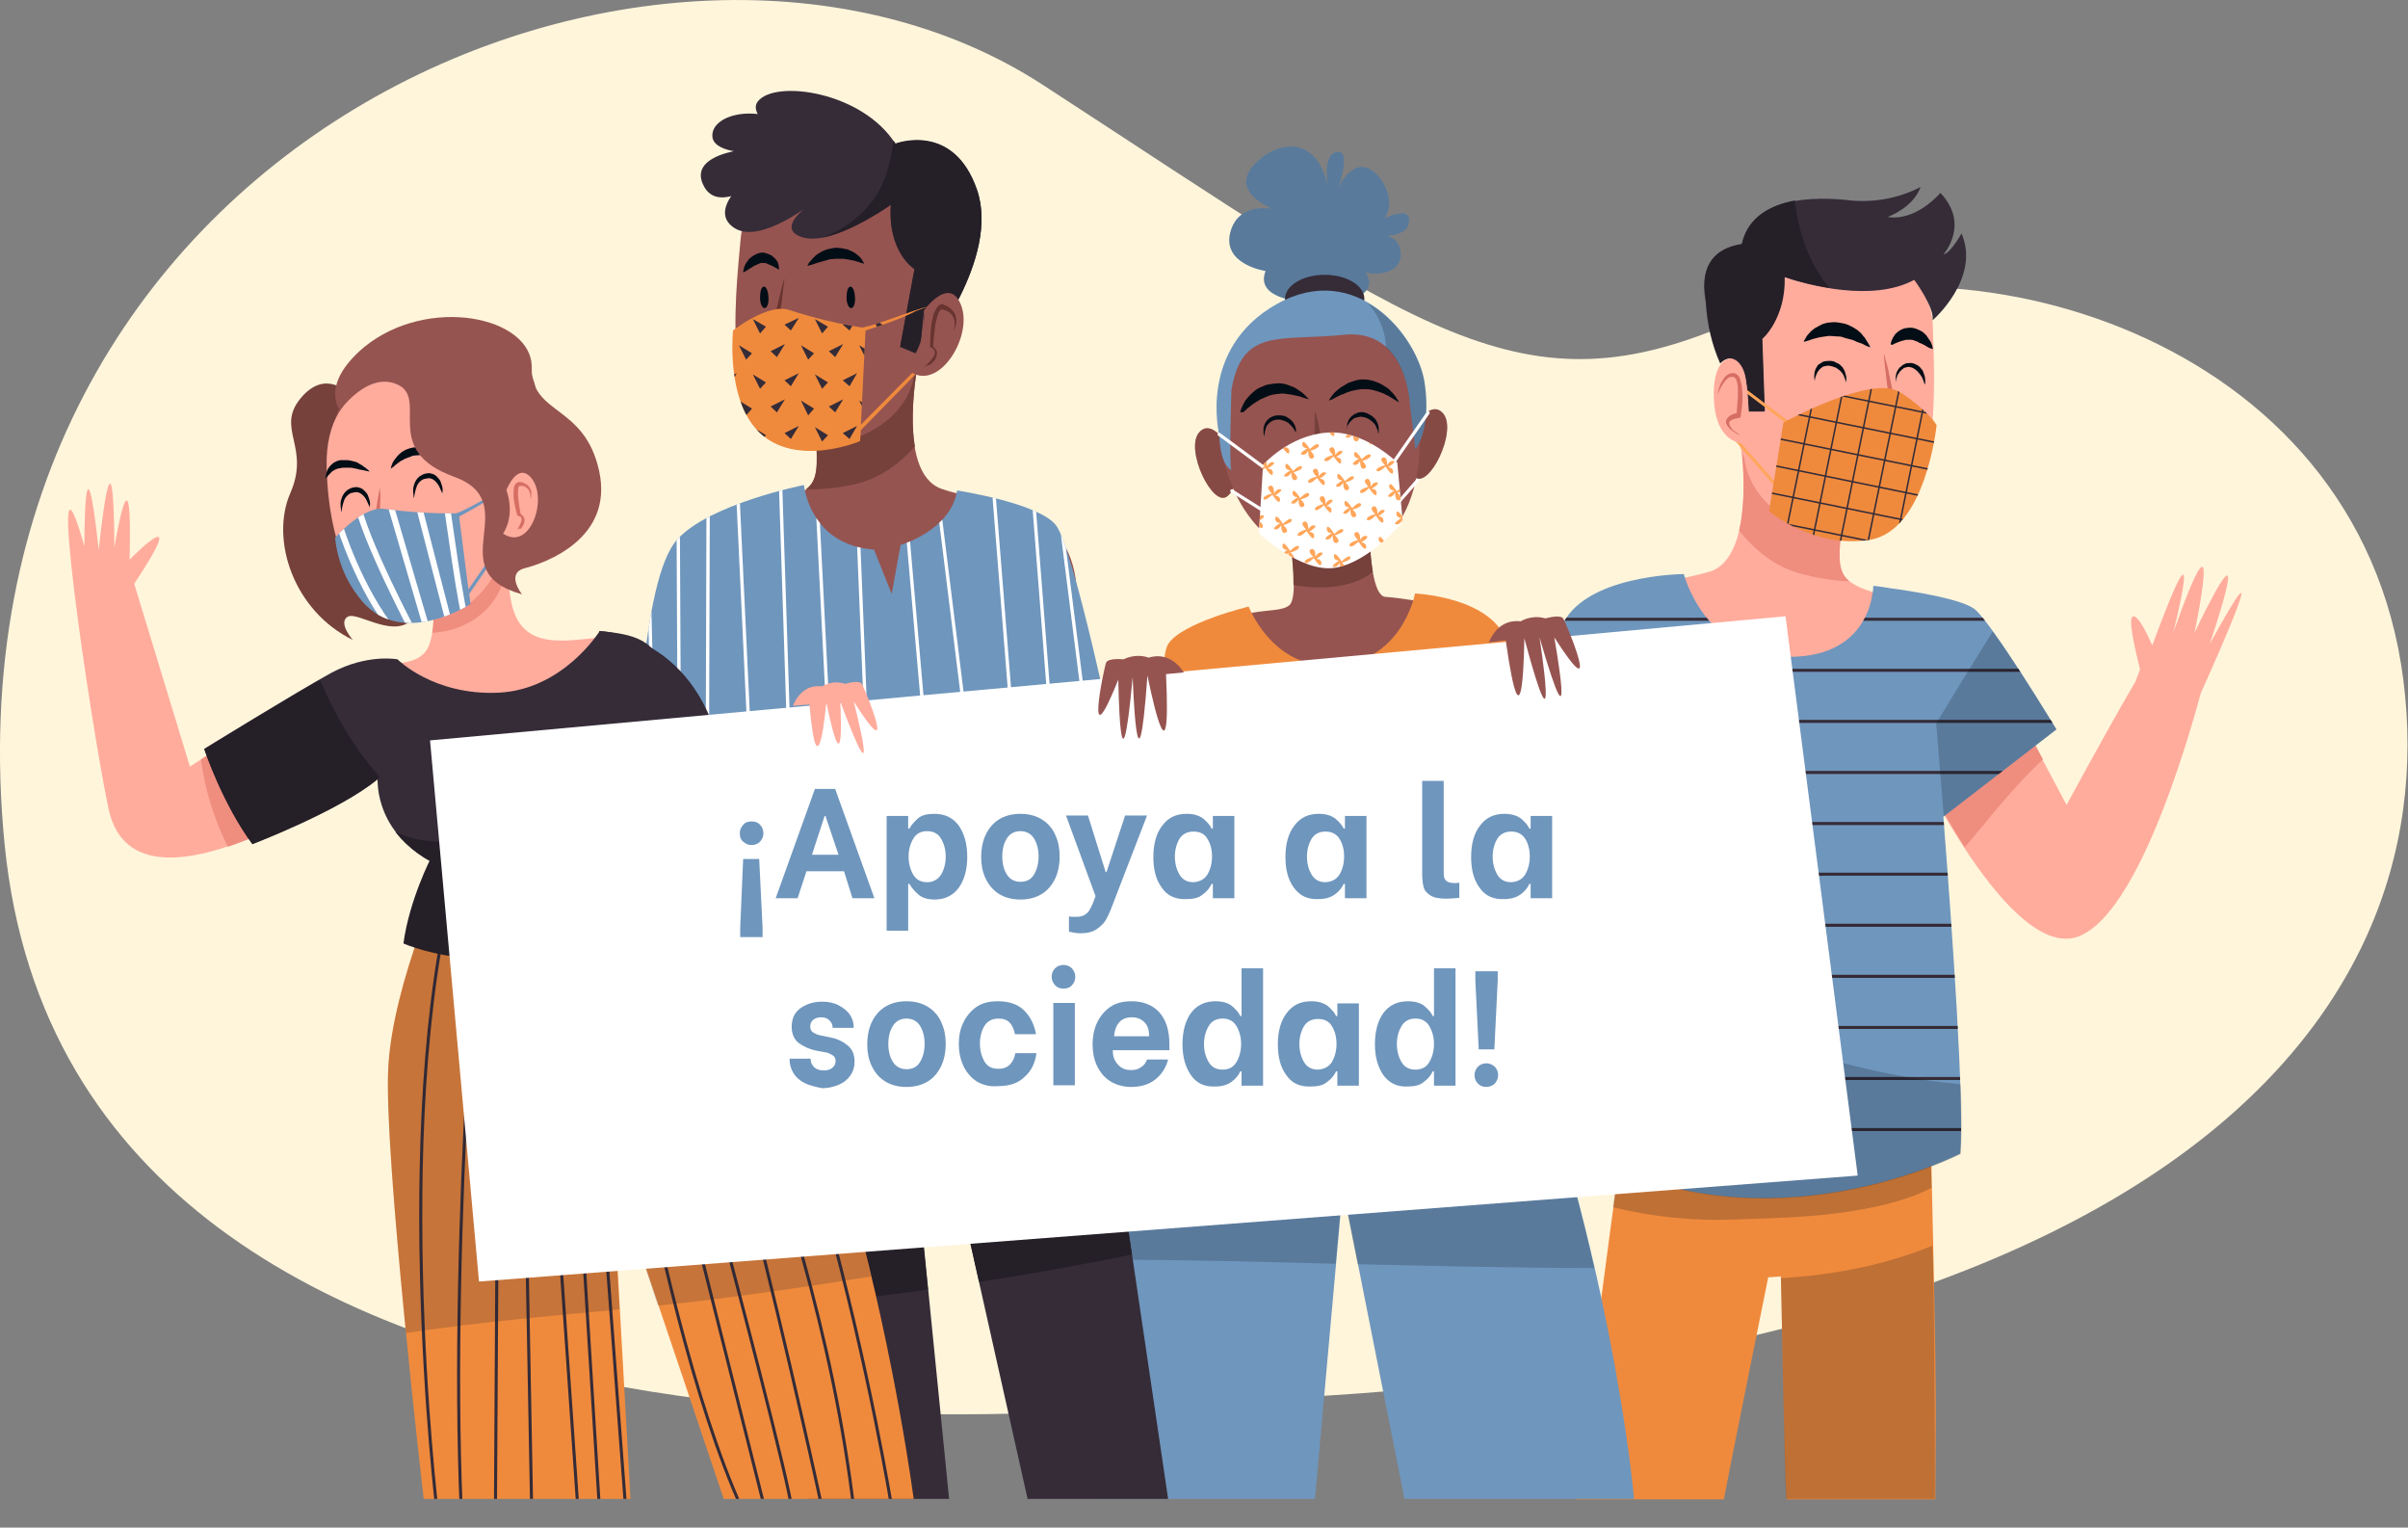 <?xml version="1.0" encoding="utf-8"?>
<!-- Generator: Adobe Illustrator 24.0.2, SVG Export Plug-In . SVG Version: 6.00 Build 0)  -->
<svg version="1.1" id="OBJECTS" xmlns="http://www.w3.org/2000/svg" xmlns:xlink="http://www.w3.org/1999/xlink" x="0px" y="0px"
	 viewBox="0 0 570.6 361.9" style="enable-background:new 0 0 570.6 361.9;" xml:space="preserve">
<rect x="0" y="0" width="570.6" height="361.9" fill="#808080" stroke="none"/>
<style type="text/css">
	.st0{fill:#FFF5DB;}
	.st1{fill:#FFAC9D;}
	.st2{fill:#EF8D7F;}
	.st3{fill:#352C38;}
	.st4{fill:#251F28;}
	.st5{fill:#D66E63;}
	.st6{fill:#030D16;}
	.st7{fill:none;stroke:#FFA65B;stroke-width:0.71;stroke-miterlimit:10;}
	.st8{fill:#EF8A3D;}
	.st9{clip-path:url(#SVGID_2_);}
	.st10{fill:none;stroke:#352C38;stroke-width:0.36;stroke-miterlimit:10;}
	.st11{opacity:0.2;fill:#030D16;enable-background:new    ;}
	.st12{fill:#6F96BD;}
	.st13{clip-path:url(#SVGID_4_);}
	.st14{fill:none;stroke:#352C38;stroke-width:0.72;stroke-miterlimit:10;}
	.st15{fill:#965450;}
	.st16{fill:#76413B;}
	.st17{opacity:0.5;fill:#76413B;enable-background:new    ;}
	.st18{fill:#FFFFFF;}
	.st19{fill:none;stroke:#FFFFFF;stroke-width:0.76;stroke-linecap:round;stroke-miterlimit:10;}
	.st20{clip-path:url(#SVGID_6_);}
	.st21{fill:#FFA65B;}
	.st22{fill:#683430;}
	.st23{clip-path:url(#SVGID_8_);}
	.st24{clip-path:url(#SVGID_10_);}
	.st25{fill:none;stroke:#FFFFFF;stroke-width:0.79;stroke-miterlimit:10;}
	.st26{clip-path:url(#SVGID_12_);}
	.st27{fill:none;stroke:#FFFFFF;stroke-width:1.43;stroke-miterlimit:10;}
	.st28{clip-path:url(#SVGID_14_);}
	.st29{opacity:0.2;fill:#251F28;enable-background:new    ;}
	.st30{enable-background:new    ;}
</style>
<title>imgDashboard</title>
<path class="st0" d="M281.6,332.1c0,0-264,34.5-280.5-132s156-238.5,246-180s113.1,78.6,164.5,55.8s147.4,2.7,157.9,85.2
	S508.1,326.1,281.6,332.1z"/>
<path class="st1" d="M412.3,102.9c0,0,4.6,29.2-7.4,32.6c-12,3.4-28.2,3-31.3,24s93.8,10.5,93.8,10.5s3.1-23.6-16.7-28
	s-14.6-6-13.2-28.7S412.3,102.9,412.3,102.9z"/>
<path class="st2" d="M412.1,125.7c3.8,4.7,8.4,8.5,14.5,10.2c3.8,1,7.7,1.7,11.6,1.8c-4.1-3.5-1.6-9.3-0.7-24.4
	c1.4-22.8-25.3-10.4-25.3-10.4S414.4,116,412.1,125.7z"/>
<path class="st1" d="M413.4,108.7c0,0-12.4-28.6,7.8-45s36.4,0.1,36.8,13.6s3.1,53.7-20.4,50.2S413.4,108.7,413.4,108.7z"/>
<path class="st3" d="M464.8,55.3c0,0-2.5,4.6-4.3,5c0,0,6.4-7.1-0.7-14.6c0,0-5.7,6.8-12.5,5.7c0,0,6-2.1,7.8-7.1
	c-5,2.6-10.7,3.7-16.4,3.2c-8.5-1-23.5-1.1-26,10.4c-4.7,0.7-9.6,3.3-8.8,11.6c0.1,0.8,0.2,1.5,0.3,2.2c0.3,5,1.4,9.9,3.4,14.4
	c0,0,2.6-3.1,5,0.8c1.9,3.1,1.6,10.6,1.6,10.6h3.9l-0.6-17.2c0,0,5.6-4.9,5.2-14.7c5.6,1.9,20.9,6.1,30.9,0.7c0,0,5,6.8,4.3,9.6
	C458,75.9,469.4,65.9,464.8,55.3z"/>
<path class="st4" d="M422.9,65.6c3.5,1.2,7,2,10.6,2.6c-4.9-5.8-7.3-13.1-8.2-20.7c-5.8,1.1-11.1,3.9-12.5,10.3
	c-4.7,0.7-9.6,3.3-8.8,11.6c0.1,0.8,0.2,1.5,0.3,2.2c0.3,5,1.4,9.9,3.4,14.4c0,0,2.6-3.1,5,0.8c1.9,3.1,1.6,10.6,1.6,10.6h3.9
	l-0.6-17.2C417.6,80.4,423.2,75.4,422.9,65.6z"/>
<path class="st5" d="M444.3,106.5c0.9-0.5,1.8-0.9,2.7-1.3s1.8-0.8,2.8-1.2l-0.3,0.4c-0.7-3.4-1.3-6.9-1.9-10.3
	c-0.3-1.7-0.5-3.5-0.7-5.2c-0.1-0.9-0.2-1.7-0.3-2.6s-0.2-1.7-0.2-2.6c0.3,0.9,0.4,1.7,0.7,2.6s0.4,1.7,0.6,2.6
	c0.4,1.7,0.7,3.4,1,5.1c0.6,3.4,1.2,6.9,1.6,10.4l0,0.4l-0.3,0.1c-1,0.3-1.9,0.6-2.9,0.9S445.2,106.2,444.3,106.5z"/>
<path class="st6" d="M427.4,81c0.1-0.3,0.2-0.5,0.4-0.8c0.2-0.3,0.3-0.6,0.5-0.8c0.3-0.3,0.5-0.6,0.8-0.9c0.4-0.3,0.8-0.7,1.2-0.9
	c0.5-0.3,1-0.5,1.5-0.8c0.6-0.2,1.2-0.4,1.8-0.4c0.7-0.1,1.3-0.1,2,0c0.6,0.1,1.3,0.2,1.9,0.4c0.6,0.2,1.1,0.5,1.7,0.8
	c0.5,0.3,1,0.6,1.4,1c0.4,0.3,0.7,0.7,1,1.1c0.2,0.2,0.3,0.3,0.4,0.5l0.3,0.5c0.2,0.3,0.3,0.5,0.5,0.8c0.1,0.2,0.3,0.5,0.4,0.8
	c-0.3-0.1-0.5-0.2-0.8-0.3c-0.2-0.1-0.5-0.2-0.8-0.4c-0.3-0.2-0.7-0.3-1-0.4c-0.4-0.1-0.8-0.3-1.2-0.5s-0.9-0.3-1.3-0.4
	s-0.9-0.2-1.4-0.4s-0.9-0.2-1.4-0.2c-0.5,0-0.9-0.1-1.4-0.1c-0.2,0-0.5,0-0.7,0l-0.7,0.1c-0.4,0.1-0.9,0.1-1.3,0.2
	c-0.4,0.1-0.8,0.2-1.2,0.3c-0.8,0.2-1.4,0.5-1.9,0.6L427.4,81z"/>
<path class="st6" d="M448,81.6c0.1-0.7,0.4-1.4,0.8-2c0.2-0.3,0.4-0.6,0.7-0.8c0.3-0.3,0.6-0.5,1-0.7c0.4-0.2,0.9-0.4,1.4-0.4
	c0.5-0.1,1-0.1,1.5,0c0.5,0.1,0.9,0.3,1.4,0.5c0.4,0.2,0.8,0.4,1.1,0.7c0.3,0.3,0.6,0.5,0.8,0.9c0.2,0.3,0.4,0.6,0.6,0.9
	c0.2,0.2,0.3,0.5,0.4,0.8c0.1,0.2,0.2,0.4,0.2,0.6c0.1,0.2,0.1,0.4,0.1,0.6c0,0-0.2-0.1-0.6-0.2s-0.8-0.4-1.3-0.7
	c-0.3-0.1-0.5-0.3-0.8-0.4s-0.6-0.2-0.8-0.4c-0.3-0.1-0.5-0.2-0.8-0.3c-0.3-0.1-0.5-0.2-0.8-0.2c-0.3,0-0.5,0-0.8,0
	c-0.1,0-0.3,0-0.4,0l-0.4,0.1c-0.3,0.1-0.5,0.1-0.8,0.2c-0.3,0.1-0.5,0.2-0.8,0.3c-0.5,0.2-1,0.4-1.3,0.6L448,81.6z"/>
<path class="st6" d="M430,90.2c0,0,0-0.2-0.1-0.6c0-0.2,0-0.4,0-0.6c0-0.3,0.1-0.6,0.1-0.9c0.1-0.3,0.2-0.7,0.4-1l0.3-0.5
	c0.1-0.2,0.3-0.3,0.5-0.4c0.2-0.1,0.4-0.3,0.6-0.4c0.2-0.1,0.4-0.2,0.6-0.2c0.4-0.1,0.9-0.1,1.4-0.1l0.7,0.1l0.6,0.3
	c0.2,0.1,0.4,0.2,0.6,0.3c0.2,0.1,0.3,0.2,0.5,0.4c0.1,0.1,0.3,0.3,0.4,0.4l0.3,0.5c0.2,0.3,0.3,0.7,0.4,1c0.1,0.3,0.1,0.6,0.2,0.8
	c0,0.2,0,0.4,0,0.7c0,0.4,0,0.6,0,0.6l-0.2-0.5c-0.1-0.2-0.1-0.4-0.2-0.6c-0.1-0.2-0.2-0.4-0.3-0.7c-0.2-0.3-0.3-0.5-0.5-0.7
	l-0.3-0.3l-0.4-0.3c-0.1-0.1-0.3-0.2-0.4-0.3c-0.1-0.1-0.3-0.2-0.5-0.2l-0.5-0.2l-0.5-0.1c-0.3-0.1-0.7-0.1-1,0
	c-0.2,0-0.3,0.1-0.5,0.1c-0.2,0-0.3,0.1-0.4,0.2c-0.1,0.1-0.3,0.2-0.4,0.3l-0.3,0.3c-0.2,0.2-0.4,0.5-0.5,0.7
	c-0.1,0.2-0.2,0.5-0.3,0.7c-0.1,0.2-0.1,0.4-0.2,0.6C430.1,90,430,90.2,430,90.2z"/>
<path class="st6" d="M449.2,90.5c0,0,0-0.2,0-0.5c0-0.2,0-0.4,0-0.6c0-0.3,0.1-0.5,0.1-0.8c0.1-0.3,0.2-0.6,0.4-0.9
	c0.2-0.3,0.4-0.7,0.8-0.9c0.2-0.2,0.3-0.3,0.5-0.4c0.2-0.1,0.4-0.2,0.6-0.3c0.4-0.1,0.9-0.1,1.4-0.1l0.7,0.2l0.6,0.3
	c0.4,0.2,0.7,0.5,0.9,0.8c0.3,0.3,0.5,0.6,0.6,1c0.1,0.3,0.2,0.6,0.3,0.9c0,0.3,0.1,0.5,0.1,0.8c0,0.2,0,0.4,0,0.6
	c0,0.3-0.1,0.5-0.1,0.5s-0.1-0.2-0.2-0.5c0-0.2-0.1-0.4-0.2-0.6l-0.3-0.7c-0.2-0.2-0.3-0.5-0.5-0.7c-0.2-0.2-0.4-0.5-0.6-0.7
	c-0.2-0.2-0.5-0.4-0.8-0.6l-0.4-0.2l-0.4-0.1c-0.3-0.1-0.6-0.1-0.9,0c-0.1,0-0.3,0.1-0.4,0.1c-0.1,0-0.3,0.1-0.4,0.2
	c-0.2,0.2-0.5,0.4-0.7,0.6c-0.2,0.2-0.3,0.5-0.5,0.7s-0.2,0.5-0.3,0.7c-0.1,0.2-0.1,0.4-0.2,0.6C449.3,90.3,449.2,90.5,449.2,90.5z"
	/>
<polyline class="st7" points="412.9,92 426,101.9 423.2,117.7 410.9,103.6 "/>
<path class="st1" d="M414.8,105.1c0,0-8.5,1.6-8.7-11.3c-0.2-11.2,6.7-10.9,7.6-3.8S414.8,105.1,414.8,105.1z"/>
<path class="st5" d="M412.4,103.2c-0.6-0.3-1.2-0.6-1.7-1c-0.6-0.4-1.1-0.9-1.5-1.5c-0.1-0.2-0.2-0.4-0.2-0.6c0-0.2,0-0.5,0.1-0.7
	c0.2-0.4,0.5-0.7,0.8-0.9c0.6-0.4,1.3-0.6,2-0.7l-0.4,0.4c0.1-1.4,0.2-2.7,0.3-4.1c0-0.7,0-1.4,0-2c0-0.6-0.1-1.3-0.3-1.9
	c-0.1-0.3-0.2-0.5-0.4-0.7c-0.1-0.1-0.2-0.1-0.2-0.2c0,0-0.1,0-0.1,0h-0.3c-0.2,0-0.3,0-0.4,0s-0.3,0.1-0.4,0.1
	c-0.3,0.2-0.5,0.4-0.7,0.6c-0.9,1-1.5,2.2-2,3.5c0.1-0.7,0.3-1.4,0.5-2c0.2-0.7,0.6-1.3,1-1.9c0.2-0.3,0.5-0.6,0.8-0.8
	c0.2-0.1,0.4-0.2,0.6-0.3c0.2-0.1,0.4-0.1,0.6-0.1h0.3c0.1,0,0.3,0,0.4,0.1c0.2,0.1,0.4,0.2,0.6,0.4c0.3,0.3,0.5,0.7,0.6,1.1
	c0.2,0.7,0.4,1.4,0.4,2.2c0.1,0.7,0.1,1.4,0.1,2.1c0,1.4-0.2,2.8-0.4,4.2l-0.1,0.4l-0.3,0.1c-0.6,0.1-1.2,0.2-1.8,0.5
	c-0.5,0.3-0.7,0.6-0.5,1.1c0.3,0.6,0.6,1.1,1.1,1.5C411.4,102.4,411.9,102.8,412.4,103.2z"/>
<path class="st8" d="M422.6,100.1c0,0,20.9-11.5,27.6-7.2s8.7,7.8,8.7,7.8s-2.5,25.1-15.9,27.2s-23.8-6.8-23.8-6.8L422.6,100.1z"/>
<g>
	<defs>
		<path id="SVGID_1_" d="M422.6,100.1c0,0,20.9-11.5,27.6-7.2s8.7,7.8,8.7,7.8s-2.5,25.1-15.9,27.2s-23.8-6.8-23.8-6.8L422.6,100.1z
			"/>
	</defs>
	<clipPath id="SVGID_2_">
		<use xlink:href="#SVGID_1_"  style="overflow:visible;"/>
	</clipPath>
	<g class="st9">
		<path class="st10" d="M461.4,106.1"/>
		<path class="st10" d="M460.6,109.6"/>
		<line class="st10" x1="410.1" y1="88.4" x2="462.8" y2="99.1"/>
		<line class="st10" x1="408.8" y1="94.7" x2="461.5" y2="105.4"/>
		<line class="st10" x1="407.5" y1="101.1" x2="460.2" y2="111.8"/>
		<line class="st10" x1="406.2" y1="107.4" x2="458.9" y2="118.2"/>
		<line class="st10" x1="404.9" y1="113.8" x2="457.6" y2="124.5"/>
		<line class="st10" x1="411.4" y1="82" x2="464.1" y2="92.7"/>
		<line class="st10" x1="403.6" y1="120.2" x2="456.4" y2="130.9"/>
		<line class="st10" x1="415.8" y1="130.2" x2="426.5" y2="77.5"/>
		<line class="st10" x1="422.1" y1="131.5" x2="432.9" y2="78.8"/>
		<line class="st10" x1="428.5" y1="132.8" x2="439.2" y2="80.1"/>
		<line class="st10" x1="434.9" y1="134.1" x2="445.6" y2="81.4"/>
		<line class="st10" x1="441.2" y1="135.4" x2="452" y2="82.7"/>
		<line class="st10" x1="409.4" y1="128.9" x2="420.1" y2="76.2"/>
		<line class="st10" x1="447.6" y1="136.7" x2="458.3" y2="84"/>
	</g>
</g>
<path class="st8" d="M408.5,355.1c1-5.5,10.5-52.5,10.5-52.5l3-0.2c0,0,0.9,47,1.3,52.8h35.3c0.2-31.3,0.3-25.3-1.6-108.8
	c0,0-58.6-48.5-68.1-5.3c-2.1,9.6-12.1,85.1-15.4,114.1H408.5z"/>
<path class="st11" d="M411,288.9c9.3-0.3,18.7-0.5,27.9-2c6.3-1,13-2.5,18.8-5.5c-0.2-9.8-0.5-21.3-0.8-35.1c0,0-58.6-48.5-68.1-5.3
	c-1,4.5-3.7,23.3-6.6,45C391.6,288.3,401.3,289.3,411,288.9z"/>
<path class="st11" d="M458.5,355.1c0-6.5-0.1-51.2-0.6-60c-11.2,4.6-23.6,7-35.9,7.7c0.1,1.2,0.9,47.8,1.2,52.3H458.5z"/>
<path class="st1" d="M523.6,152.6c0,0,11.9-34.7-3.6-2.7c0,0,7.4-35.1-5-0.1c0,0,8.2-32.7-5,3.1c-1.2-2.8-3.2-6.8-4.4-6.9
	c-1.6-0.1,0.3,7.6,1.5,12.6c-0.3,0.8-0.6,1.6-0.9,2.4l-0.2,0.5c-6.6,11.2-16.3,29.2-16.3,29.2s-8-15.1-18.8-35.1
	c-7.7-14.4-27.7-14.7-27.7-14.7l10.3,38.6c0,0,23,49.2,39.4,42.2c13.6-5.8,25-44.2,28.6-57.5C526.3,153.6,539.3,124,523.6,152.6z"/>
<path class="st2" d="M484.1,179.9c-3.3-6.2-7.9-14.7-13-24.3c-7.7-14.4-27.7-14.7-27.7-14.7l10.3,38.5c3.5,7.3,7.5,14.4,11.9,21.3
	C471.6,193.6,477.3,186.2,484.1,179.9z"/>
<path class="st12" d="M487.3,172.8c0,0-15.2-25.1-19.4-28.5c-3.1-2.4-14.4-4.2-20.3-5c-2.2-0.4-3.7-0.5-3.7-0.5s0,16.9-20,16.8
	S399,136,399,136s-24.2,0.1-29.1,12.8s6,124.5,6,124.5c42.8,23.7,88.6,0,88.6,0c1-12.3-1.9-52.7-4-79.8L487.3,172.8z"/>
<g>
	<defs>
		<path id="SVGID_3_" d="M487.3,172.8c0,0-15.2-25.1-19.4-28.5c-3.1-2.4-14.4-4.2-20.3-5c-2.2-0.4-3.7-0.5-3.7-0.5s0,16.9-20,16.8
			S399,136,399,136s-24.2,0.1-29.1,12.8s6,124.5,6,124.5c42.8,23.7,88.6,0,88.6,0c1-12.3-1.9-52.7-4-79.8L487.3,172.8z"/>
	</defs>
	<clipPath id="SVGID_4_">
		<use xlink:href="#SVGID_3_"  style="overflow:visible;"/>
	</clipPath>
	<g class="st13">
		<line class="st14" x1="348.4" y1="146.7" x2="490.2" y2="146.7"/>
		<line class="st14" x1="348.4" y1="158.8" x2="490.2" y2="158.8"/>
		<line class="st14" x1="348.4" y1="170.9" x2="490.2" y2="170.9"/>
		<line class="st14" x1="348.4" y1="183" x2="490.2" y2="183"/>
		<line class="st14" x1="348.4" y1="195.1" x2="490.2" y2="195.1"/>
		<line class="st14" x1="348.4" y1="207.1" x2="490.2" y2="207.1"/>
		<line class="st14" x1="348.4" y1="219.2" x2="490.2" y2="219.2"/>
		<line class="st14" x1="348.4" y1="231.3" x2="490.2" y2="231.3"/>
		<line class="st14" x1="348.4" y1="243.4" x2="490.2" y2="243.4"/>
		<line class="st14" x1="348.4" y1="255.5" x2="490.2" y2="255.5"/>
		<line class="st14" x1="348.4" y1="267.6" x2="490.2" y2="267.6"/>
	</g>
</g>
<path class="st11" d="M460.2,256.4c-13.5-1.7-26.7-4.9-39.5-9.7c-14.9-5.4-27.7-15.3-36.6-28.4c-5.1-7.3-9.8-14.8-14.2-22.5
	l-0.1-0.2c2,35.5,6.2,77.8,6.2,77.8c42.8,23.7,88.6,0,88.6,0c0.3-3.5,0.3-9.4,0-16.5C463.1,256.7,461.6,256.5,460.2,256.4z"/>
<path class="st11" d="M487.3,172.8c0,0-9-14.9-15.1-23.2c-5.8,9.2-13.4,21.8-13.4,21.8l1.8,22L487.3,172.8z"/>
<path class="st12" d="M281.9,213.1l2.1,19.1c0,0-25.4,45.1-23.3,122.9h50.9l6.6-73.7l14.6,73.7h54.4c0,0-5-60.7-33.2-132.1
	L281.9,213.1z"/>
<path class="st11" d="M264.1,298.4c17.4,0.1,34.9,0.5,52.4,1l1.6-17.9l3.6,18c18.7,0.4,37.4,0.9,56.1,0.9c-6-26.3-14-52.2-23.9-77.3
	l-72.1-9.9l2.1,19.1C284,232.2,270.6,255.8,264.1,298.4z"/>
<path class="st15" d="M303.9,116c0,0,4.8,24.8,1.6,27.4s-12.7-1-22,9.2c-9.3,10.2,38.2,14.6,38.2,14.6l25.1-22.6
	c0,0-11.4-2.7-18.5-3.2c-5.1-0.3-3.8-28.6-3.8-28.6L303.9,116z"/>
<path class="st16" d="M306.5,138.6c6.5,1.1,13.9,0.8,18.8-3.1c-1.4-8.4-0.8-22.6-0.8-22.6l-20.7,3.2
	C303.9,116,306.6,130.6,306.5,138.6z"/>
<path class="st8" d="M278.4,191.1c0,0-4.8-33.4-1.6-38.5s19.1-8.9,19.1-8.9s5.4,14.3,19.4,14c16.9-0.3,20-17.1,20-17.1
	s19.1,0.8,22,12.3c2.9,11.5-5.1,40.4-5.1,40.4L278.4,191.1z"/>
<path class="st15" d="M333.8,103.1c0,0,4.8-9.2,8.2-5.1s-3.4,18-6.8,15C331.8,110,333.8,103.1,333.8,103.1z"/>
<path class="st15" d="M292.3,107.6c0,0-4.8-9.2-8.2-5.1c-3.4,4.1,3.4,18.1,6.8,15C294.4,114.4,292.3,107.6,292.3,107.6z"/>
<path class="st17" d="M333.8,103.1c0,0,4.8-9.2,8.2-5.1s-3.4,18-6.8,15C331.8,110,333.8,103.1,333.8,103.1z"/>
<path class="st17" d="M292.3,107.6c0,0-4.8-9.2-8.2-5.1c-3.4,4.1,3.4,18.1,6.8,15C294.4,114.4,292.3,107.6,292.3,107.6z"/>
<path class="st12" d="M308.3,71.4c0,0-11-0.6-8.4-7.2c0,0-10.2-1.5-8.4-9c1.8-7.5,10.1-5.7,10.1-5.7s-8.6-3.3-5.7-8.7
	s15.5-11.9,18.8,3.6c0,0-1.5-7.8,2.1-8.4c3.6-0.6,0.3,8.6,0.3,8.6s2.7-6.3,6.9-4.8s8.4,10.7,1.5,14s8.1-6.9,8.4-1.8
	s-9.5,3.9-9.5,3.9s7.2-1.8,7.5,4.2s-9.9,6-13.7,1.5s15.8,6.3,0,9.9S308.3,71.4,308.3,71.4z"/>
<path class="st11" d="M308.3,71.4c0,0-11-0.6-8.4-7.2c0,0-10.2-1.5-8.4-9c1.8-7.5,10.1-5.7,10.1-5.7s-8.6-3.3-5.7-8.7
	s15.5-11.9,18.8,3.6c0,0-1.5-7.8,2.1-8.4c3.6-0.6,0.3,8.6,0.3,8.6s2.7-6.3,6.9-4.8s8.4,10.7,1.5,14s8.1-6.9,8.4-1.8
	s-9.5,3.9-9.5,3.9s7.2-1.8,7.5,4.2s-9.9,6-13.7,1.5s15.8,6.3,0,9.9S308.3,71.4,308.3,71.4z"/>
<ellipse class="st3" cx="313.9" cy="70.8" rx="9.4" ry="5.7"/>
<path class="st15" d="M315.6,133.5c0,0-21-0.6-26.1-26.7c-5.1-26.1,12.7-32.5,23.2-32.8c10.5-0.3,25.4,5.7,23.6,33.7
	C334.7,132.6,315.6,133.5,315.6,133.5z"/>
<path class="st12" d="M288.9,102.9c0,0-5.1-20.4,13.7-30.9c18.8-10.5,33.4,7.6,35,18.8s-2.2,15.6-2.2,15.6l-1.3-10.5
	c0,0-0.6-18.1-15.6-16.6c-15,1.6-24.2-1.9-26.7,13.1c0,0-0.6,18.5,0,18.8S289.2,111.5,288.9,102.9z"/>
<path class="st11" d="M337.6,90.9c-0.9-6.3-5.9-14.8-13.5-19.1c2,2.2,3.4,4.9,4,7.8c0.2,0.9,0.3,1.8,0.3,2.7
	c5.4,4.8,5.7,13.7,5.7,13.7l1.3,10.5C335.4,106.4,339.2,102,337.6,90.9z"/>
<path class="st6" d="M319.2,101.8c0,0,0-0.2,0-0.5c0-0.2,0-0.4,0-0.6c0-0.3,0.1-0.6,0.2-0.8c0.1-0.3,0.3-0.6,0.5-0.9
	c0.1-0.1,0.3-0.3,0.4-0.4c0.2-0.2,0.3-0.2,0.5-0.4c0.2-0.1,0.4-0.2,0.6-0.3c0.2-0.1,0.4-0.1,0.6-0.2c0.4-0.1,0.9-0.1,1.3,0l0.6,0.2
	c0.2,0.1,0.4,0.2,0.6,0.3c0.2,0.1,0.4,0.2,0.5,0.3c0.2,0.1,0.3,0.2,0.5,0.4c0.1,0.1,0.3,0.3,0.4,0.4s0.2,0.3,0.3,0.5
	c0.2,0.3,0.3,0.6,0.4,1c0.1,0.3,0.1,0.5,0.1,0.8c0,0.2,0,0.4,0,0.6c0,0.4-0.1,0.5-0.1,0.5s-0.1-0.2-0.1-0.5c0-0.2-0.1-0.4-0.2-0.6
	c-0.1-0.2-0.2-0.5-0.3-0.7c-0.1-0.2-0.3-0.5-0.5-0.7c-0.2-0.2-0.4-0.4-0.7-0.6c-0.3-0.2-0.5-0.4-0.8-0.5c-0.2-0.1-0.3-0.1-0.5-0.2
	l-0.5-0.1c-0.3-0.1-0.7-0.1-1,0c-0.2,0-0.3,0-0.5,0.1c-0.2,0-0.3,0.1-0.4,0.1c-0.1,0.1-0.3,0.1-0.4,0.2l-0.3,0.3
	c-0.3,0.2-0.4,0.4-0.6,0.6c-0.2,0.2-0.3,0.4-0.4,0.6c-0.1,0.2-0.2,0.4-0.3,0.6C319.3,101.7,319.2,101.8,319.2,101.8z"/>
<path class="st6" d="M314.9,94.9c0.1-0.3,0.3-0.5,0.4-0.7c0.4-0.6,0.9-1.2,1.5-1.7c0.4-0.3,0.8-0.7,1.2-0.9c0.5-0.3,1-0.6,1.5-0.9
	c0.3-0.1,0.6-0.2,0.9-0.3c0.3-0.1,0.6-0.2,0.9-0.3c0.3-0.1,0.6-0.1,1-0.2h1c0.7,0,1.3,0.1,2,0.3c0.6,0.2,1.2,0.4,1.8,0.7
	c0.5,0.3,1,0.6,1.5,0.9c0.4,0.3,0.8,0.6,1.1,1l0.5,0.5c0.1,0.2,0.2,0.3,0.4,0.5c0.2,0.3,0.4,0.6,0.5,0.8c0.2,0.2,0.3,0.5,0.4,0.7
	c0,0-0.3-0.1-0.7-0.4c-0.2-0.1-0.5-0.3-0.8-0.5c-0.3-0.2-0.7-0.4-1-0.6c-0.4-0.2-0.8-0.4-1.2-0.6l-1.4-0.5c-0.5-0.1-1-0.3-1.5-0.4
	c-0.5-0.1-1-0.1-1.5-0.1h-0.8l-0.8,0.1c-0.5,0.1-1,0.2-1.5,0.3c-0.5,0.2-1,0.3-1.4,0.5c-0.4,0.2-0.9,0.4-1.3,0.5
	c-0.8,0.4-1.4,0.7-1.9,1L314.9,94.9z"/>
<path class="st6" d="M299.6,103.4c0,0-0.1-0.2-0.1-0.5c-0.1-0.2-0.1-0.4-0.1-0.6c0-0.3,0-0.6,0-0.9c0.1-0.3,0.2-0.7,0.3-1
	c0.1-0.2,0.2-0.3,0.3-0.5c0.1-0.2,0.3-0.3,0.4-0.5c0.2-0.1,0.3-0.3,0.5-0.4c0.2-0.1,0.4-0.2,0.6-0.3c0.4-0.2,0.9-0.3,1.3-0.3h0.7
	c0.2,0,0.4,0.1,0.6,0.1c0.2,0,0.4,0.1,0.6,0.2c0.2,0.1,0.4,0.2,0.5,0.3c0.2,0.1,0.3,0.2,0.5,0.3c0.1,0.1,0.3,0.3,0.4,0.4
	c0.2,0.2,0.4,0.5,0.6,0.8c0.1,0.2,0.2,0.5,0.3,0.8c0.1,0.2,0.1,0.4,0.1,0.6c0,0.4,0,0.6,0,0.6l-0.3-0.5c-0.1-0.2-0.2-0.3-0.3-0.5
	c-0.1-0.2-0.3-0.4-0.5-0.6c-0.2-0.2-0.4-0.4-0.6-0.6c-0.2-0.2-0.5-0.3-0.8-0.5c-0.3-0.1-0.6-0.2-0.9-0.3c-0.2,0-0.3-0.1-0.5-0.1
	h-0.5c-0.3,0-0.6,0.1-0.9,0.2c-0.2,0-0.3,0.1-0.4,0.2c-0.1,0.1-0.3,0.1-0.4,0.2l-0.3,0.3l-0.3,0.3c-0.2,0.2-0.3,0.5-0.4,0.7
	c-0.1,0.2-0.1,0.5-0.2,0.7c-0.1,0.2-0.1,0.4-0.1,0.6C299.6,103.3,299.6,103.4,299.6,103.4z"/>
<path class="st6" d="M293.9,97.7c0.1-0.3,0.1-0.5,0.2-0.8c0.3-0.7,0.6-1.4,1-2c0.3-0.4,0.6-0.8,1-1.2c0.4-0.4,0.8-0.8,1.3-1.2
	c0.3-0.2,0.5-0.4,0.8-0.5c0.3-0.2,0.6-0.3,0.9-0.4c0.3-0.1,0.6-0.3,0.9-0.4l1-0.2c0.7-0.1,1.3-0.2,2-0.2c0.6,0,1.3,0.1,1.9,0.3
	c0.6,0.2,1.1,0.4,1.6,0.6c0.5,0.2,0.9,0.5,1.3,0.8l0.6,0.4c0.2,0.1,0.3,0.3,0.5,0.4c0.1,0.1,0.5,0.5,0.7,0.7
	c0.4,0.4,0.6,0.6,0.6,0.6s-0.3-0.1-0.8-0.2l-0.9-0.3c-0.4-0.1-0.7-0.3-1.1-0.3c-0.4-0.1-0.9-0.2-1.3-0.3c-0.5-0.1-1-0.1-1.5-0.2
	s-1-0.1-1.5,0c-0.5,0-1,0.1-1.5,0.2l-0.8,0.2c-0.2,0.1-0.5,0.2-0.7,0.3c-0.5,0.2-0.9,0.4-1.4,0.6c-0.4,0.3-0.9,0.5-1.3,0.8
	s-0.8,0.5-1.1,0.8c-0.7,0.5-1.2,1-1.6,1.4L293.9,97.7z"/>
<path class="st16" d="M311.6,97.5c0.1,0.2,0.2,0.5,0.3,0.8c0.2,0.7,0.4,1.3,0.5,2c0.2,1,0.4,1.9,0.4,2.9c0.1,0.5,0.1,1.1,0.1,1.7
	s0,1.1,0,1.7s-0.1,1.1-0.1,1.7c0,0.6-0.1,1.1-0.2,1.7c-0.1,0.5-0.2,1-0.3,1.5c-0.1,0.5-0.2,0.9-0.4,1.3c-0.4,0.9-0.8,1.8-1.2,2.6
	c0,0,0.1-1.2,0.4-2.8c0.1-0.4,0.1-0.9,0.1-1.3s0.1-1,0.1-1.5s0-1.1,0.1-1.6c0-0.6,0.1-1.1,0.1-1.6c0-0.6,0-1.1,0-1.7s0.1-1.1,0-1.6
	c0-1,0-2,0-2.9s0-1.6,0-2L311.6,97.5z"/>
<path class="st18" d="M298.3,126.3l1-16.2c0,0,6.1-6.9,15-7.6c8.9-0.8,16.8,7.1,16.8,7.1l1.3,14c0,0-7.9,9.6-16,10.9
	S298.3,126.3,298.3,126.3z"/>
<polyline class="st19" points="288.9,102.9 301.6,112.3 300.8,121.9 291.9,116.3 "/>
<polyline class="st19" points="338.4,97.8 329,111.3 329,121.7 335.9,113.8 "/>
<g>
	<defs>
		<path id="SVGID_5_" d="M298.3,126.3l1-16.2c0,0,6.1-6.9,15-7.6c8.9-0.8,16.8,7.1,16.8,7.1l1.3,14c0,0-7.9,9.6-16,10.9
			S298.3,126.3,298.3,126.3z"/>
	</defs>
	<clipPath id="SVGID_6_">
		<use xlink:href="#SVGID_5_"  style="overflow:visible;"/>
	</clipPath>
	<g class="st20">
		<path class="st21" d="M299.7,110.5c0,0-1.6-1.4-0.5-1.8s1,1.8,1,1.8s0.6-1.2,1.5-1s-1.3,1.5-1.3,1.5s1.4,0,1.2,1.2
			s-1.8-1.4-1.8-1.4s-1.7,1.8-2.1,1C297.4,111,299.7,110.5,299.7,110.5z"/>
		<path class="st21" d="M306.5,111.9c0,0,1.6,1.4,0.5,1.8s-1-1.8-1-1.8s-0.6,1.2-1.5,1s1.3-1.5,1.3-1.5s-1.4,0-1.2-1.2
			s1.8,1.4,1.8,1.4s1.6-1.7,2.1-1C308.8,111.3,306.5,111.9,306.5,111.9z"/>
		<path class="st21" d="M312,112.9c0,0-1.6-1.4-0.5-1.8s1,1.8,1,1.8s0.6-1.2,1.5-1s-1.3,1.5-1.3,1.5s1.4,0,1.2,1.2s-1.8-1.4-1.8-1.4
			s-1.7,1.8-2.1,1C309.7,113.4,312,112.9,312,112.9z"/>
		<path class="st21" d="M318.8,114.3c0,0,1.6,1.4,0.5,1.8s-1-1.8-1-1.8s-0.6,1.2-1.5,1s1.3-1.5,1.3-1.5s-1.4,0-1.2-1.2
			s1.8,1.4,1.8,1.4s1.6-1.7,2.1-1C321.1,113.7,318.8,114.3,318.8,114.3z"/>
		<path class="st21" d="M324.3,115.3c0,0-1.6-1.4-0.5-1.8s1,1.8,1,1.8s0.6-1.2,1.5-1s-1.3,1.5-1.3,1.5s1.4,0,1.2,1.2
			s-1.8-1.4-1.8-1.4s-1.6,1.8-2.1,1C322,115.9,324.3,115.3,324.3,115.3z"/>
		<path class="st21" d="M331.1,116.7c0,0,1.6,1.4,0.5,1.8s-1-1.8-1-1.8s-0.6,1.2-1.5,1c-0.8-0.2,1.3-1.5,1.3-1.5s-1.4,0-1.2-1.2
			s1.8,1.4,1.8,1.4s1.7-1.7,2.1-1C333.4,116.1,331.1,116.7,331.1,116.7z"/>
		<path class="st21" d="M301.4,116.9c0,0-1.6-1.4-0.5-1.8s1,1.8,1,1.8s0.6-1.2,1.5-1s-1.3,1.5-1.3,1.5s1.4,0,1.2,1.2
			s-1.8-1.4-1.8-1.4s-1.7,1.7-2.1,1C299.1,117.5,301.4,116.9,301.4,116.9z"/>
		<path class="st21" d="M308.2,118.3c0,0,1.6,1.4,0.5,1.8s-1-1.8-1-1.8s-0.6,1.2-1.5,1s1.3-1.5,1.3-1.5s-1.4,0-1.2-1.2
			s1.8,1.4,1.8,1.4s1.6-1.8,2.1-1C310.5,117.8,308.2,118.3,308.2,118.3z"/>
		<path class="st21" d="M313.6,119.4c0,0-1.6-1.4-0.5-1.8s1,1.8,1,1.8s0.6-1.2,1.5-1s-1.3,1.5-1.3,1.5s1.4,0,1.2,1.2
			c-0.1,1.2-1.8-1.4-1.8-1.4s-1.7,1.7-2.1,1C311.4,119.9,313.6,119.4,313.6,119.4z"/>
		<path class="st21" d="M320.5,120.7c0,0,1.6,1.4,0.5,1.8s-1-1.8-1-1.8s-0.7,1.2-1.5,1c-0.9-0.2,1.3-1.5,1.3-1.5s-1.4,0-1.2-1.2
			s1.8,1.4,1.8,1.4s1.6-1.8,2.1-1C322.8,120.2,320.5,120.7,320.5,120.7z"/>
		<path class="st21" d="M325.9,121.8c0,0-1.6-1.4-0.5-1.8s1,1.8,1,1.8s0.6-1.2,1.5-1s-1.3,1.5-1.3,1.5s1.4,0,1.2,1.2
			s-1.8-1.4-1.8-1.4s-1.6,1.7-2.1,1C323.7,122.3,325.9,121.8,325.9,121.8z"/>
		<path class="st21" d="M332.8,123.2c0,0,1.6,1.4,0.5,1.8s-1-1.8-1-1.8s-0.6,1.2-1.5,1s1.3-1.5,1.3-1.5s-1.4,0-1.2-1.2
			s1.8,1.4,1.8,1.4s1.7-1.8,2.1-1C335,122.6,332.8,123.2,332.8,123.2z"/>
		<path class="st21" d="M297.3,123c0,0-1.6-1.4-0.5-1.8s1,1.8,1,1.8s0.6-1.2,1.5-0.9s-1.3,1.5-1.3,1.5s1.4,0,1.2,1.2
			s-1.8-1.4-1.8-1.4s-1.6,1.7-2.1,1C295,123.6,297.3,123,297.3,123z"/>
		<path class="st21" d="M304.1,124.4c0,0,1.6,1.4,0.5,1.8s-1-1.8-1-1.8s-0.6,1.2-1.5,1s1.3-1.5,1.3-1.5s-1.4,0-1.2-1.2
			s1.8,1.4,1.8,1.4s1.7-1.7,2.1-1C306.4,123.8,304.1,124.4,304.1,124.4z"/>
		<path class="st21" d="M309.5,125.4c0,0-1.6-1.4-0.5-1.8s1,1.8,1,1.8s0.7-1.2,1.5-0.9c0.9,0.2-1.3,1.5-1.3,1.5s1.4,0,1.2,1.2
			s-1.8-1.4-1.8-1.4s-1.6,1.7-2.1,1C307.2,126.1,309.5,125.4,309.5,125.4z"/>
		<path class="st21" d="M316.3,126.8c0,0,1.6,1.4,0.5,1.8s-1-1.8-1-1.8s-0.6,1.2-1.5,1s1.3-1.5,1.3-1.5s-1.4,0-1.2-1.2
			s1.8,1.4,1.8,1.4s1.7-1.7,2.1-1C318.6,126.2,316.3,126.8,316.3,126.8z"/>
		<path class="st21" d="M321.8,127.9c0,0-1.6-1.4-0.5-1.8s1,1.8,1,1.8s0.6-1.2,1.5-0.9s-1.3,1.5-1.3,1.5s1.4,0,1.2,1.2
			s-1.8-1.4-1.8-1.4s-1.6,1.7-2.1,1C319.5,128.5,321.8,127.9,321.8,127.9z"/>
		<path class="st21" d="M328.6,129.2c0,0,1.6,1.4,0.5,1.8s-1-1.8-1-1.8s-0.6,1.2-1.5,1s1.3-1.5,1.3-1.5s-1.4,0-1.2-1.2
			s1.8,1.4,1.8,1.4s1.7-1.7,2.1-1C330.9,128.7,328.6,129.2,328.6,129.2z"/>
		<path class="st21" d="M298.9,129.5c0,0-1.6-1.4-0.5-1.8s1,1.8,1,1.8s0.6-1.2,1.5-1s-1.3,1.5-1.3,1.5s1.4,0,1.2,1.2
			s-1.8-1.4-1.8-1.4s-1.6,1.7-2.1,1C296.7,130.1,298.9,129.5,298.9,129.5z"/>
		<path class="st21" d="M305.8,130.9c0,0,1.6,1.4,0.5,1.8s-1-1.8-1-1.8s-0.6,1.2-1.5,0.9s1.3-1.5,1.3-1.5s-1.4,0-1.2-1.2
			s1.8,1.4,1.8,1.4s1.7-1.7,2.1-1C308,130.3,305.8,130.9,305.8,130.9z"/>
		<path class="st21" d="M311.2,131.9c0,0-1.6-1.4-0.5-1.8s1,1.8,1,1.8s0.6-1.2,1.5-1s-1.3,1.5-1.3,1.5s1.4,0,1.2,1.2
			s-1.8-1.4-1.8-1.4s-1.6,1.7-2.1,1C308.9,132.5,311.2,131.9,311.2,131.9z"/>
		<path class="st21" d="M318,133.3c0,0,1.6,1.4,0.5,1.8s-1-1.8-1-1.8s-0.6,1.2-1.5,1c-0.8-0.2,1.3-1.5,1.3-1.5s-1.4,0-1.2-1.2
			s1.8,1.4,1.8,1.4s1.7-1.7,2.1-1C320.3,132.7,318,133.3,318,133.3z"/>
		<path class="st21" d="M323.5,134.3c0,0-1.6-1.4-0.5-1.8s1,1.8,1,1.8s0.6-1.2,1.5-1s-1.3,1.5-1.3,1.5s1.4,0,1.2,1.2
			s-1.8-1.4-1.8-1.4s-1.7,1.7-2.1,1C321.2,134.9,323.5,134.3,323.5,134.3z"/>
		<path class="st21" d="M330.3,135.7c0,0,1.6,1.4,0.5,1.8s-1-1.8-1-1.8s-0.6,1.2-1.5,1s1.3-1.5,1.3-1.5s-1.4,0-1.2-1.2
			s1.8,1.4,1.8,1.4s1.6-1.7,2.1-1C332.6,135.1,330.3,135.7,330.3,135.7z"/>
		<path class="st21" d="M302,98.9c0,0-1.6-1.4-0.5-1.8s1,1.8,1,1.8s0.6-1.2,1.5-1s-1.3,1.5-1.3,1.5s1.4,0,1.2,1.2s-1.8-1.4-1.8-1.4
			s-1.7,1.7-2.1,1C299.8,99.5,302,98.9,302,98.9z"/>
		<path class="st21" d="M308.8,100.3c0,0,1.6,1.4,0.5,1.8s-1-1.8-1-1.8s-0.7,1.2-1.5,1c-0.9-0.2,1.3-1.5,1.3-1.5s-1.4,0-1.2-1.2
			s1.8,1.4,1.8,1.4s1.6-1.7,2.1-1C311.1,99.7,308.8,100.3,308.8,100.3z"/>
		<path class="st21" d="M314.3,101.3c0,0-1.6-1.4-0.5-1.8s1,1.8,1,1.8s0.6-1.2,1.5-1s-1.3,1.5-1.3,1.5s1.4,0,1.2,1.2
			s-1.8-1.4-1.8-1.4s-1.6,1.7-2.1,1C312,101.9,314.3,101.3,314.3,101.3z"/>
		<path class="st21" d="M321.1,102.7c0,0,1.6,1.4,0.5,1.8s-1-1.8-1-1.8s-0.6,1.2-1.5,1s1.3-1.5,1.3-1.5s-1.4,0-1.2-1.2
			s1.8,1.4,1.8,1.4s1.7-1.7,2.1-1C323.4,102.1,321.1,102.7,321.1,102.7z"/>
		<path class="st21" d="M326.5,103.7c0,0-1.6-1.4-0.5-1.8s1,1.8,1,1.8s0.6-1.2,1.5-0.9s-1.3,1.5-1.3,1.5s1.4,0,1.2,1.2
			c-0.1,1.2-1.8-1.4-1.8-1.4s-1.7,1.7-2.1,1C324.2,104.4,326.5,103.7,326.5,103.7z"/>
		<path class="st21" d="M333.3,105.1c0,0,1.6,1.4,0.5,1.8s-1-1.8-1-1.8s-0.6,1.2-1.5,1c-0.8-0.2,1.3-1.5,1.3-1.5s-1.4,0-1.2-1.2
			s1.8,1.4,1.8,1.4s1.7-1.7,2.1-1S333.3,105.1,333.3,105.1z"/>
		<path class="st21" d="M303.6,105.4c0,0-1.6-1.4-0.5-1.8s1,1.8,1,1.8s0.6-1.2,1.5-1s-1.3,1.5-1.3,1.5s1.4,0,1.2,1.2
			s-1.8-1.4-1.8-1.4s-1.6,1.7-2.1,1C301.4,106,303.6,105.4,303.6,105.4z"/>
		<path class="st21" d="M310.5,106.8c0,0,1.6,1.4,0.5,1.8s-1-1.8-1-1.8s-0.6,1.2-1.5,0.9s1.3-1.5,1.3-1.5s-1.4,0-1.2-1.2
			s1.8,1.4,1.8,1.4s1.6-1.7,2.1-1C312.8,106.2,310.5,106.8,310.5,106.8z"/>
		<path class="st21" d="M315.9,107.8c0,0-1.6-1.4-0.5-1.8s1,1.8,1,1.8s0.7-1.2,1.5-1c0.9,0.2-1.3,1.5-1.3,1.5s1.4,0,1.2,1.2
			s-1.8-1.4-1.8-1.4s-1.6,1.7-2.1,1S315.9,107.8,315.9,107.8z"/>
		<path class="st21" d="M322.8,109.2c0,0,1.6,1.4,0.5,1.8s-1-1.8-1-1.8s-0.6,1.2-1.5,0.9s1.3-1.5,1.3-1.5s-1.4,0-1.2-1.2
			c0.2-1.2,1.8,1.4,1.8,1.4s1.6-1.7,2.1-1C325,108.6,322.8,109.2,322.8,109.2z"/>
		<path class="st21" d="M328.2,110.2c0,0-1.6-1.4-0.5-1.8s1,1.8,1,1.8s0.6-1.2,1.5-1s-1.3,1.5-1.3,1.5s1.4,0,1.2,1.2
			s-1.8-1.4-1.8-1.4s-1.6,1.7-2.1,1C325.9,110.8,328.2,110.2,328.2,110.2z"/>
		<path class="st21" d="M335,111.6c0,0,1.6,1.4,0.5,1.8s-1-1.8-1-1.8s-0.6,1.2-1.5,1s1.3-1.5,1.3-1.5s-1.4,0-1.2-1.2
			s1.8,1.4,1.8,1.4s1.7-1.7,2.1-1C337.3,111,335,111.6,335,111.6z"/>
	</g>
</g>
<path class="st15" d="M217.9,84c0,0-6.1,27.8,5.2,31.8s30.3,2.8,32,23.2c1.7,20.4-94.1,6.4-94.1,6.4s-1.6-22.9,17.6-25.9
	s14.4-5,14.4-26.9S217.9,84,217.9,84z"/>
<path class="st16" d="M216.8,105.8c-3.9,4.3-8.6,7.7-14.6,9c-3.7,0.8-7.5,1.2-11.2,1.1c4.2-3.1,2-8.9,2-23.4
	c0-21.9,24.9-8.5,24.9-8.5S215.2,96.4,216.8,105.8z"/>
<path class="st15" d="M216.5,89.4c0,0,13.6-26.8-4.9-43.7s-35-2-36.1,10.9s-6.1,51.5,16.7,49.4S216.5,89.4,216.5,89.4z"/>
<path class="st3" d="M211.1,48.5c0,0-13.9,10-21,7.7s3-8.6,3-8.6s-12.8,10.5-19.1,6.4s2.3-12,8.3-15s-10.5,13.9-15.4,5.3
	s13.1-9.8,16.5-9s-14.3,2.6-14.6-3s12.4-8.3,20.6-0.8c8.3,7.5-13.9-2.3-9.8-7.5s24.8-2.3,32.6,10.1c0,0,13.7-5.3,19.3,10.9
	s-12.2,38.3-12.2,38.3l-0.4-9.6l-1,10.4l-4.6-1.9l3.4-18.4C216.7,63.8,210.3,59.8,211.1,48.5z"/>
<path class="st4" d="M211.1,48.5c0,0-9,6.4-16.2,7.8c4.4-1.6,8.3-4.4,11.3-8c3.5-4.3,4.9-9.6,5.5-15c0.2,0.2,0.3,0.5,0.5,0.7
	c0,0,13.7-5.3,19.3,10.9s-12.2,38.3-12.2,38.3l-0.4-9.6l-1,10.4l-4.6-1.9l3.4-18.4C216.7,63.7,210.3,59.8,211.1,48.5z"/>
<path class="st22" d="M187.6,87.9c-0.9-0.3-1.9-0.6-2.8-0.9s-1.9-0.6-2.8-1l-0.3-0.1v-0.3c0.5-3.3,1.1-6.6,1.8-9.9
	c0.3-1.6,0.7-3.3,1.1-4.9c0.2-0.8,0.4-1.6,0.6-2.5s0.4-1.6,0.7-2.4c-0.1,0.8-0.2,1.7-0.3,2.5s-0.2,1.7-0.3,2.5
	c-0.2,1.7-0.5,3.3-0.8,5c-0.6,3.3-1.2,6.6-2,9.9l-0.2-0.4c0.9,0.4,1.8,0.8,2.6,1.2S186.7,87.5,187.6,87.9z"/>
<path class="st6" d="M182.1,70.4c0.1,1.4-0.3,2.6-0.9,2.6s-1.1-1.1-1.1-2.5s0.3-2.6,0.9-2.6S182,68.9,182.1,70.4z"/>
<path class="st6" d="M202.6,70.4c0.1,1.4-0.3,2.6-0.9,2.6s-1.1-1.1-1.1-2.5s0.3-2.6,0.9-2.6S202.5,68.9,202.6,70.4z"/>
<path class="st6" d="M204.8,62.5l-0.6-0.2c-0.4-0.1-1-0.3-1.6-0.5c-0.3-0.1-0.7-0.1-1-0.2s-0.7-0.1-1.1-0.2l-0.6-0.1h-0.6
	c-0.4,0-0.8,0-1.2,0s-0.8,0.1-1.2,0.1s-0.8,0.2-1.2,0.3s-0.7,0.2-1.1,0.3l-1,0.3c-0.3,0.1-0.6,0.2-0.9,0.3c-0.3,0.1-0.5,0.2-0.7,0.2
	c-0.2,0.1-0.4,0.1-0.7,0.2c0,0,0.1-0.2,0.3-0.6c0.1-0.2,0.3-0.4,0.5-0.6c0.2-0.3,0.4-0.5,0.7-0.8c0.3-0.3,0.6-0.6,0.9-0.8
	c0.4-0.2,0.8-0.5,1.2-0.7c0.5-0.2,0.9-0.4,1.4-0.5c0.5-0.1,1-0.2,1.5-0.3c0.5,0,1.1,0,1.6,0.1c0.5,0.1,1,0.2,1.5,0.3
	c0.4,0.2,0.9,0.4,1.3,0.6c0.4,0.2,0.7,0.5,1,0.7c0.5,0.4,0.9,0.8,1.2,1.4C204.6,62.1,204.7,62.3,204.8,62.5z"/>
<path class="st6" d="M184.6,63.9l-0.5-0.3l-1.1-0.6c-0.2-0.1-0.4-0.2-0.7-0.3c-0.2-0.1-0.5-0.2-0.7-0.3c-0.2-0.1-0.4-0.1-0.6-0.1
	c-0.2,0-0.4,0-0.6,0c-0.2,0-0.4,0.1-0.6,0.2c-0.2,0.1-0.5,0.2-0.7,0.3c-0.2,0.1-0.5,0.2-0.7,0.4c-0.2,0.1-0.5,0.3-0.7,0.4
	s-0.4,0.3-0.6,0.4l-0.5,0.3c-0.2,0.1-0.3,0.2-0.5,0.2c0-0.2,0-0.4,0.1-0.5c0-0.2,0.1-0.4,0.1-0.6c0.1-0.3,0.2-0.5,0.3-0.7
	c0.1-0.3,0.3-0.5,0.5-0.8c0.2-0.3,0.4-0.6,0.7-0.8c0.3-0.3,0.6-0.5,1-0.7c0.4-0.2,0.8-0.4,1.3-0.5c0.5-0.1,1-0.1,1.4,0.1
	c0.4,0.1,0.9,0.3,1.3,0.5c0.3,0.2,0.6,0.5,0.9,0.8c0.2,0.2,0.4,0.5,0.6,0.8C184.5,62.6,184.6,63.3,184.6,63.9z"/>
<path class="st8" d="M217,73.7l3-1.1c-3,0.6-12.1,4.4-15.7,5c-5.8-0.9-11.5-2.3-17.1-4.1c-5-1.9-13.5,4.8-13.5,4.8
	s-1.2,11.3,2.9,19.5c7.5,15.1,27.2,6.7,27.2,6.7l0.2-2.6l13.9-14.2l-1-0.1l-12.9,13l1.1-22.3C214.2,75.4,217,73.7,217,73.7z"/>
<g>
	<defs>
		<path id="SVGID_7_" d="M217,73.7l3-1.1c-3,0.6-12.1,4.4-15.7,5c-5.8-0.9-11.5-2.3-17.1-4.1c-5-1.9-13.5,4.8-13.5,4.8
			s-1.2,11.3,2.9,19.5c7.5,15.1,27.2,6.7,27.2,6.7l0.2-2.6l13.9-14.2l-1-0.1l-12.9,13l1.1-22.3C214.2,75.4,217,73.7,217,73.7z"/>
	</defs>
	<clipPath id="SVGID_8_">
		<use xlink:href="#SVGID_7_"  style="overflow:visible;"/>
	</clipPath>
	<g class="st23">
		<polygon class="st3" points="210,77.4 206.9,75.6 208.6,79 		"/>
		<polygon class="st3" points="201.3,78.3 203.1,75.3 199.7,76.9 		"/>
		<polygon class="st3" points="196.2,77.4 193.1,75.6 194.8,79 		"/>
		<polygon class="st3" points="187.4,78.3 189.3,75.3 185.9,76.9 		"/>
		<polygon class="st3" points="181.5,77.4 178.4,75.6 180.1,79 		"/>
		<polygon class="st3" points="172.7,78.3 174.6,75.3 171.2,76.9 		"/>
		<polygon class="st3" points="206.7,83.7 203.6,81.8 205.3,85.2 		"/>
		<polygon class="st3" points="197.9,84.6 199.8,81.5 196.4,83.2 		"/>
		<polygon class="st3" points="192.9,83.7 189.8,81.8 191.5,85.2 		"/>
		<polygon class="st3" points="184.1,84.6 186,81.5 182.6,83.2 		"/>
		<polygon class="st3" points="178.2,83.7 175.1,81.8 176.8,85.2 		"/>
		<polygon class="st3" points="169.4,84.6 171.3,81.5 167.9,83.2 		"/>
		<polygon class="st3" points="210,90.6 206.9,88.7 208.6,92.1 		"/>
		<polygon class="st3" points="201.3,91.5 203.1,88.4 199.7,90.1 		"/>
		<polygon class="st3" points="196.2,90.6 193.1,88.7 194.8,92.1 		"/>
		<polygon class="st3" points="187.4,91.5 189.3,88.4 185.9,90.1 		"/>
		<polygon class="st3" points="181.5,90.6 178.4,88.7 180.1,92.1 		"/>
		<polygon class="st3" points="172.7,91.5 174.6,88.4 171.2,90.1 		"/>
		<polygon class="st3" points="210,103.1 206.9,101.2 208.6,104.6 		"/>
		<polygon class="st3" points="201.3,104 203.1,100.9 199.7,102.6 		"/>
		<polygon class="st3" points="196.2,103.1 193.1,101.2 194.8,104.6 		"/>
		<polygon class="st3" points="187.4,104 189.3,100.9 185.9,102.6 		"/>
		<polygon class="st3" points="181.5,103.1 178.4,101.2 180.1,104.6 		"/>
		<polygon class="st3" points="172.7,104 174.6,100.9 171.2,102.6 		"/>
		<polygon class="st3" points="206.7,96.8 203.6,94.9 205.3,98.4 		"/>
		<polygon class="st3" points="197.9,97.7 199.8,94.6 196.4,96.3 		"/>
		<polygon class="st3" points="192.9,96.8 189.8,94.9 191.5,98.4 		"/>
		<polygon class="st3" points="184.1,97.7 186,94.6 182.6,96.3 		"/>
		<polygon class="st3" points="178.2,96.8 175.1,94.9 176.8,98.4 		"/>
		<polygon class="st3" points="169.4,97.7 171.3,94.6 167.9,96.3 		"/>
	</g>
</g>
<path class="st15" d="M214.4,86.9c0,0,5.3-4.1,4.5-13.3c0,0,6-8.4,8.8-1.4C230.9,80.1,221.4,94.5,214.4,86.9z"/>
<path class="st22" d="M219,86.9c0.9-0.7,1.6-1.5,2.2-2.4l0.2-0.3l0.1-0.3c0-0.1,0-0.2,0-0.3c0-0.1,0-0.2,0-0.3
	c0-0.1-0.1-0.2-0.1-0.3c0-0.1-0.1-0.2-0.2-0.3c-0.1-0.1-0.1-0.2-0.3-0.2l-0.3-0.2l-0.2-0.1v-0.2c0-1.5,0.1-3,0.2-4.4
	c0.1-0.7,0.2-1.5,0.4-2.2c0.1-0.8,0.4-1.5,0.8-2.2c0.2-0.4,0.5-0.8,0.9-1c0.2-0.1,0.5-0.2,0.8-0.1c0.1,0,0.2,0,0.2,0.1l0.1,0.1
	l0.3,0.1c0.2,0.1,0.3,0.1,0.5,0.2l0.5,0.4c0.3,0.2,0.6,0.5,0.9,0.9l0.3,0.5l0.1,0.3l0.1,0.3c0,0.2,0.1,0.4,0.1,0.6v0.6
	c0,0.4-0.1,0.8-0.2,1.1c-0.1,0.3-0.3,0.7-0.5,1c0.1-0.4,0.2-0.7,0.3-1.1c0-0.3,0-0.7,0-1l-0.1-0.5l-0.2-0.5l-0.1-0.2l-0.1-0.2
	l-0.3-0.4c-0.3-0.2-0.5-0.5-0.8-0.6l-0.4-0.2c-0.2-0.1-0.3-0.1-0.5-0.2c-0.4-0.1-0.5-0.1-0.7-0.1c-0.2,0.2-0.4,0.4-0.5,0.6
	c-0.5,1.3-0.9,2.7-1,4.1c-0.2,1.4-0.3,2.9-0.4,4.3l-0.2-0.4c0.3,0.2,0.5,0.4,0.7,0.7c0.1,0.1,0.2,0.3,0.3,0.4
	c0.1,0.2,0.1,0.3,0.1,0.5c0,0.2,0,0.3,0,0.5c0,0.2-0.1,0.3-0.1,0.5l-0.2,0.4l-0.1,0.3c-0.4,0.4-0.8,0.8-1.2,1.2
	C220,86.4,219.5,86.7,219,86.9z"/>
<path class="st12" d="M190.5,114.9c0,0,1.3,14.2,16.6,15.3l4.2,10.5l2.1-11.6c0,0,11.9-3.4,13.4-12.9c0,0,19.2,2.9,23.4,8.2
	s14.2,53.2,14.2,53.2l-113.5,4c0,0,1-44.3,9.5-53.7C167.9,119.4,190.5,114.9,190.5,114.9z"/>
<g>
	<defs>
		<path id="SVGID_9_" d="M190.5,114.9c0,0,1.3,14.2,16.6,15.3l4.2,10.5l2.1-11.6c0,0,11.9-3.4,13.4-12.9c0,0,19.2,2.9,23.4,8.2
			s14.2,53.2,14.2,53.2l-113.5,4c0,0,1-44.3,9.5-53.7C167.9,119.4,190.5,114.9,190.5,114.9z"/>
	</defs>
	<clipPath id="SVGID_10_">
		<use xlink:href="#SVGID_9_"  style="overflow:visible;"/>
	</clipPath>
	<g class="st24">
		<polyline class="st25" points="153.6,128.6 154.9,184.7 161,184.7 160.7,121.8 167.8,119.7 167.6,186.1 178.1,186.3 174.7,114.2 
			184.9,113.1 187.3,186.3 197.1,187.1 193.4,114.2 202.9,114.7 205.8,186.1 220.2,185 214.2,116.3 222.1,116.8 230.8,187.1 
			241.1,187.1 235.3,114.2 244.7,115.7 250.3,187.6 259.2,185.3 250.8,118.9 		"/>
	</g>
</g>
<polygon class="st3" points="176,227.3 191.6,355.1 224.9,355.1 218.1,287 227.8,285 243.5,355.1 276.8,355.1 257.2,222.4 "/>
<path class="st4" d="M219.9,305.5l-1.9-18.5l9.8-2l4.2,18.7c12.1-1.9,24.2-4,36.2-6.5l-11-74.8l-81.2,4.9l10.1,82.2
	C197.4,308.4,208.7,307.1,219.9,305.5z"/>
<path class="st16" d="M80.2,94.4l2.4-1.2c0,0-5.5-6-11.4,1.2s2.4,11.4-2.4,22.4s0.7,27.9,14.8,34.8c0,0-3.6-4.1-1.2-5.5
	s11.7,6,16-0.2S80.2,94.4,80.2,94.4z"/>
<path class="st1" d="M101.4,185.2c10.7,0,44.5-18.8,55.2-19c-0.3-7-1.6-12.9-4.9-14.4c-9.2-4.2-28.3,7.6-30.8-10.6
	c-2.7-18.9-2.8-23.4-2.8-23.4L99,136c0,0,5.8,5.9,2.9,16.2c-2.7,9.5-19.3,0.5-23,12.1C94,165.9,86.2,185.2,101.4,185.2z"/>
<path class="st2" d="M102.4,149.9c9.2-0.4,16.5-6.7,17.5-15.3c-1.8-13.4-1.9-16.9-1.9-16.9l-19,18.2C99,135.9,104.1,141,102.4,149.9
	z"/>
<path class="st1" d="M96.9,88.9c0,0-20-0.6-19.5,21.7s9.3,37.2,22.3,36.5c14.7-0.8,22.8-14.7,21.1-32.5
	C119.6,102.3,116.8,85.9,96.9,88.9z"/>
<path class="st15" d="M125.6,114.1c0,0-5.2-6.9-6.8,8.8c-3.6-2.6-4.5-7.5-2-11.2c0,0-15.9-8.1-13.8-21c0,0-16.4-6.3-23.6,8.5
	c0,0,8.9-26.8,34.6-20.6C135.2,83.7,125.6,114.1,125.6,114.1z"/>
<path class="st5" d="M90,115.5c0.1,1.1,0.2,2.2,0.1,3.4c0,1.1-0.1,2.2-0.3,3.4c-0.1,0.6-0.2,1.1-0.3,1.7c-0.1,0.6-0.3,1.1-0.4,1.6
	c-0.1,0.3-0.2,0.6-0.3,0.8c-0.1,0.3-0.2,0.5-0.4,0.8c-0.1,0.3-0.3,0.5-0.5,0.8c-0.2,0.3-0.5,0.5-0.8,0.7v-0.8
	c0.3,0.2,0.7,0.5,1.1,0.7s0.7,0.4,1.1,0.6c0.4,0.2,0.7,0.4,1.1,0.6c0.2,0.1,0.4,0.2,0.6,0.3l0.6,0.2H91c-0.2,0-0.4-0.1-0.6-0.1
	c-0.2,0-0.4-0.1-0.6-0.2c-0.2-0.1-0.4-0.1-0.6-0.2c-0.8-0.3-1.6-0.7-2.4-1.1l-0.5-0.3l0.5-0.6c0.1-0.2,0.3-0.2,0.4-0.5
	c0.1-0.2,0.3-0.4,0.4-0.6c0.1-0.2,0.2-0.5,0.3-0.7c0.1-0.3,0.2-0.5,0.3-0.8c0.1-0.5,0.3-1,0.4-1.6s0.2-1.1,0.4-1.6
	C89.2,119.9,89.6,117.7,90,115.5z"/>
<path class="st6" d="M92.6,111.1c0-0.2,0.1-0.4,0.1-0.6c0.2-0.6,0.4-1.1,0.8-1.6c0.2-0.3,0.5-0.6,0.7-0.9c0.3-0.3,0.6-0.6,1-0.9
	c0.4-0.3,0.8-0.5,1.3-0.7c0.5-0.2,1-0.3,1.5-0.4c0.5,0,1,0,1.5,0c0.5,0,0.9,0.1,1.4,0.2c0.4,0.1,0.9,0.3,1.3,0.4s0.7,0.4,1,0.5
	c0.3,0.1,0.6,0.3,0.8,0.5c0.2,0.2,0.4,0.3,0.6,0.5c0.2,0.1,0.3,0.3,0.5,0.4c0,0-0.2,0-0.6-0.1s-0.9-0.3-1.6-0.3
	c-0.3-0.1-0.7-0.1-1-0.2l-1.1-0.1c-0.4,0-0.8,0-1.2,0c-0.4,0-0.8,0.1-1.2,0.1s-0.8,0.1-1.1,0.3l-0.6,0.2l-0.5,0.2
	c-0.4,0.1-0.7,0.4-1,0.5s-0.6,0.4-0.9,0.6c-0.4,0.3-0.8,0.6-1.2,1C92.8,110.8,92.7,111,92.6,111.1z"/>
<path class="st6" d="M77.2,113.4c0-0.2,0-0.4,0-0.6c0.1-0.9,0.4-1.7,1-2.4c0.3-0.3,0.6-0.6,0.9-0.8c0.2-0.1,0.4-0.2,0.6-0.3
	c0.2-0.1,0.4-0.2,0.6-0.2c0.2-0.1,0.4-0.1,0.7-0.1h0.7c0.4,0,0.9,0,1.3,0.1c0.4,0.1,0.8,0.2,1.2,0.3c0.4,0.1,0.7,0.3,1,0.5
	c0.3,0.2,0.6,0.3,0.8,0.5c0.2,0.2,0.5,0.3,0.7,0.5c0.2,0.2,0.4,0.3,0.5,0.4s0.4,0.4,0.4,0.4s-0.2,0-0.6-0.1s-0.8-0.2-1.4-0.3
	c-0.3,0-0.6-0.1-0.9-0.2c-0.3-0.1-0.7-0.1-1-0.2c-0.3-0.1-0.7-0.1-1-0.1c-0.3,0-0.7,0-1,0h-0.5l-0.5,0.1c-0.3,0-0.6,0.1-0.9,0.2
	c-0.3,0.1-0.5,0.2-0.8,0.4c-0.2,0.1-0.5,0.3-0.6,0.5c-0.2,0.2-0.4,0.4-0.5,0.5l-0.4,0.5C77.4,113.2,77.3,113.3,77.2,113.4z"/>
<path class="st6" d="M104.8,116.9c0,0-0.1-0.2-0.2-0.5c-0.2-0.4-0.4-0.9-0.6-1.3c-0.3-0.5-0.7-1-1.2-1.4c-0.3-0.2-0.5-0.3-0.9-0.4
	c-0.1,0-0.3,0-0.5,0l-0.5,0.1l-0.5,0.1l-0.4,0.2c-0.3,0.2-0.5,0.4-0.7,0.6c-0.2,0.3-0.4,0.5-0.5,0.8c-0.1,0.3-0.2,0.6-0.3,0.9
	c-0.2,0.7-0.3,1.3-0.4,2c-0.1-0.2-0.1-0.4-0.1-0.6c-0.1-0.5-0.1-1-0.1-1.5c0-0.3,0.1-0.7,0.2-1c0.2-0.8,0.7-1.6,1.4-2.1
	c0.2-0.1,0.4-0.2,0.7-0.4l0.6-0.2l0.7-0.1c0.2,0,0.5,0,0.7,0.1c0.5,0.1,0.9,0.3,1.2,0.6c0.3,0.3,0.6,0.6,0.8,0.9
	c0.2,0.3,0.3,0.7,0.4,1c0.2,0.5,0.3,1,0.3,1.5C104.8,116.8,104.8,116.9,104.8,116.9z"/>
<path class="st6" d="M87.6,120.2c0,0-0.1-0.2-0.2-0.5c-0.2-0.4-0.4-0.9-0.6-1.3c-0.3-0.6-0.7-1-1.2-1.4c-0.3-0.2-0.5-0.3-0.9-0.4
	c-0.1,0-0.3,0-0.5,0l-0.5,0.1l-0.5,0.1l-0.4,0.2c-0.3,0.2-0.5,0.4-0.7,0.6c-0.2,0.3-0.4,0.5-0.5,0.8c-0.1,0.3-0.2,0.6-0.3,0.9
	c-0.2,0.7-0.3,1.3-0.4,2c-0.1-0.2-0.1-0.4-0.1-0.6c-0.1-0.5-0.1-1-0.1-1.5c0-0.3,0.1-0.7,0.2-1c0.1-0.4,0.3-0.8,0.5-1.1
	c0.2-0.4,0.6-0.7,0.9-1c0.2-0.1,0.4-0.2,0.7-0.4l0.6-0.2l0.7-0.1c0.2,0,0.5,0,0.7,0.1c0.5,0.1,0.9,0.3,1.2,0.6
	c0.3,0.3,0.6,0.6,0.8,0.9c0.2,0.3,0.3,0.7,0.4,1c0.2,0.5,0.3,1,0.3,1.5C87.6,119.9,87.6,120.2,87.6,120.2z"/>
<path class="st12" d="M119.4,115.9l2.7-1.6c-2.8,1.1-10.6,6.2-14,7.3c-5.6,0.1-11.2-0.3-16.8-1c-5.1-1-11.9,6.8-11.9,6.8
	c0.5,5.1,2.4,9.9,5.5,13.9c9.5,13,26.6,1.8,26.6,1.8l-0.3-2.4l10.7-15.6l-0.9,0.1l-10,14.4l-2.2-17.2
	C117.1,117.9,119.4,115.9,119.4,115.9z"/>
<g>
	<defs>
		<path id="SVGID_11_" d="M119.4,115.9l2.7-1.6c-2.8,1.1-10.6,6.2-14,7.3c-5.6,0.1-11.2-0.3-16.8-1c-5.1-1-11.9,6.8-11.9,6.8
			c0.5,5.1,2.4,9.9,5.5,13.9c9.5,13,26.6,1.8,26.6,1.8l-0.3-2.4l10.7-15.6l-0.9,0.1l-10,14.4l-2.2-17.2
			C117.1,117.9,119.4,115.9,119.4,115.9z"/>
	</defs>
	<clipPath id="SVGID_12_">
		<use xlink:href="#SVGID_11_"  style="overflow:visible;"/>
	</clipPath>
	<g class="st26">
		<path class="st27" d="M80.5,124.5c0,0,4.4,14.7,13,25.4H98c0,0-11.8-22.2-13.5-31.5l8,1.1l8.9,30.4l5.4-0.8l-7.5-29l6.5-1.1
			c0,0,3.8,28.2,4.8,28.2"/>
	</g>
</g>
<path class="st15" d="M80.6,97.2c0,0,6.7-9.5,13.8-6s-4.1,15.5,13.1,21.7s-3.6,22.4,16.2,27.9c0,0-4-5,0.7-6.2s21-6.9,17.6-22.9
	s-16.2-13.3-16-24.6c0.2-12.1-24.6-17.3-39.8-4.8C75.6,91.3,80.6,97.2,80.6,97.2z"/>
<path class="st1" d="M119.2,126.4c0,0,3-3.9,0.8-10.3c0,0,2.7-7.1,6.1-2.6C129.8,118.5,125.5,130.7,119.2,126.4z"/>
<path class="st5" d="M122.4,125.7c0.5-0.6,0.8-1.4,1.1-2.1c0-0.2,0.1-0.3,0.1-0.5c0-0.1,0-0.3-0.1-0.4c0-0.1-0.1-0.1-0.1-0.2
	s-0.1-0.1-0.2-0.1c-0.1-0.1-0.3-0.1-0.4-0.2l-0.2-0.1l-0.1-0.2c-0.3-1.1-0.5-2.1-0.7-3.2c-0.1-0.5-0.1-1.1-0.1-1.6
	c0-0.6,0-1.2,0.1-1.7c0.1-0.4,0.3-0.7,0.5-0.9c0.2-0.2,0.4-0.2,0.6-0.3c0.1,0,0.1,0,0.2,0h0.1h0.2c0.1,0,0.3,0,0.4,0.1l0.5,0.2
	c0.3,0.1,0.6,0.3,0.8,0.5c0.2,0.2,0.4,0.5,0.5,0.7c0.1,0.1,0.1,0.3,0.2,0.4l0.1,0.4c0,0.3,0,0.6,0,0.9c0,0.3-0.1,0.5-0.2,0.8
	c0-0.3,0-0.5,0-0.8c0-0.3-0.1-0.5-0.2-0.8l-0.1-0.3l-0.2-0.3c-0.1-0.2-0.3-0.3-0.5-0.5s-0.4-0.3-0.6-0.3l-0.3-0.1h-0.4
	c-0.4,0-0.3,0-0.4,0.1c-0.1,0.1-0.2,0.3-0.2,0.5c-0.1,1-0.1,2,0.1,3c0.1,1.1,0.3,2.1,0.5,3.2l-0.3-0.3c0.2,0.1,0.4,0.2,0.6,0.4
	c0.1,0.1,0.2,0.2,0.3,0.3c0.1,0.1,0.1,0.2,0.2,0.4c0.1,0.2,0.1,0.5,0.1,0.8c0,0.2-0.1,0.4-0.2,0.7c-0.2,0.4-0.4,0.7-0.7,1.1
	C123,125.1,122.7,125.4,122.4,125.7z"/>
<path class="st8" d="M105.6,205.7c0,0-12.5,26.8-13.6,47.2s8.4,102.2,8.4,102.2h49l-4.4-78.6l26.5,78.6h45
	c0,0-16.9-130.5-62.3-159.4L105.6,205.7z"/>
<g>
	<defs>
		<path id="SVGID_13_" d="M105.6,205.7c0,0-12.5,26.8-13.6,47.2s8.4,102.2,8.4,102.2h49l-4.4-78.6l26.5,78.6h45
			c0,0-16.9-130.5-62.3-159.4L105.6,205.7z"/>
	</defs>
	<clipPath id="SVGID_14_">
		<use xlink:href="#SVGID_13_"  style="overflow:visible;"/>
	</clipPath>
	<g class="st28">
		<path class="st14" d="M103.6,358.2c0,0-12-98.6,6.1-156.8l4.8,1c0,0-8.1,88.2-5.2,155.4h8.1l0.9-156.3l4.8,0.5l2.9,156.3h11
			l-11-158.7l6.2-0.5l10.1,162.5l6.2-1l-12-159.6l3.3-0.5c0,0,13.6,107.4,36,156.9l5.3-0.5L141.2,198l4.3-1.9
			c0,0,39.9,145.5,42.2,161.7l7.1-0.5c0,0-30.8-143.6-47.5-163.6l2.4-1c0,0,43.2,83.5,52.7,165.5l9-0.5c0,0-21.7-134.5-61.8-166.9"
			/>
	</g>
</g>
<path class="st29" d="M105.7,314.5c13.6-1.8,27.4-3,41.1-4.3l-1.9-33.7l11,32.8c2.8-0.3,5.5-0.6,8.3-0.9c14.1-1.7,28.2-3.7,42.2-6
	c-9.4-39.7-26.1-90-52.2-106.6l-48.6,10c0,0-12.5,26.8-13.6,47.2c-0.6,10.8,1.8,38.8,4.2,62.8C99.4,315.3,102.5,314.9,105.7,314.5z"
	/>
<path class="st1" d="M78.3,161.9c0,0-13.2,6.8-33.3,19.7l-13.2-43.3c14-21.1-1.1-5.7-1.1-5.7c0.8-29.8-3.6-2.9-3.6-2.9
	c-0.2-34.4-3.7,0.6-3.7,0.6c-3.5-31.9-3.4-0.9-3.4-0.9c-9.7-34,1.4,41.7,5.7,62.1c6.7,32,67-11.8,69.7-13.9c9.1-4.5-10.1,8.6,0,0
	C114.1,161.8,78.3,161.9,78.3,161.9z"/>
<path class="st2" d="M95.4,177.6C85.3,186.2,104.6,173.2,95.4,177.6z"/>
<path class="st2" d="M78.3,161.9c0,0-12.1,6.2-30.7,18c1,7.2,3.1,14.2,6.4,20.7c18.7-6.3,39.9-21.7,41.5-23
	C114.1,161.8,78.3,161.9,78.3,161.9z"/>
<path class="st3" d="M48.4,177.4c0,0,4.3,12.9,11.4,22.5c0,0,20.7-7.9,29.7-15.4c0,0-1.1,14.3,16.1,21.1c0,0,32.2,0,48.6-10
	c4.6-16.5,4.6-29.7,2.9-36.8s-6.8-8.6-15-9.3c0,0-8.6,13.9-24,14.6s-23.9-7.9-23.9-7.9s-7.1-1.4-15.7,3.2
	C69.8,164.2,48.4,177.4,48.4,177.4z"/>
<path class="st3" d="M142,149.5c0,0,22,0.5,28.7,28l-26.9,1.8L142,149.5z"/>
<path class="st4" d="M89.5,185.5c0.1-0.5,0.2-1.1,0.3-1.6v-0.1c-6-6.6-10.4-14.5-14-22.7c-9.7,5.5-27.4,16.4-27.4,16.4
	s4.3,12.9,11.4,22.5c0,0,20.7-7.9,29.7-15.4C89.5,184.6,89.4,184.9,89.5,185.5z"/>
<path class="st4" d="M131.1,195.4c-7.1,2.5-14.6,3.9-22.2,4.1c-4.9,0.1-10.6-0.1-15.2-2.4c3.1,3.9,7.2,6.9,11.9,8.6
	c0,0,32.2,0,48.6-10c1.8-6.2,3-12.6,3.6-19C150.7,185.1,141.5,191.6,131.1,195.4z"/>
<path class="st4" d="M102.2,203.1c0,0-5.2,10-6.6,20.4c0,0,28,13.3,79.7-8.1l-21.8-21.8L102.2,203.1z"/>
<polygon class="st18" points="440.2,278.5 113.5,303.6 101.9,175.4 423.1,146 "/>
<path class="st1" d="M187.9,167.2c0,0,1.8-5.3,6.9-4.6c1.7-1,3.6-1.2,5.5-0.6c0,0,3.2-1,3.9,0s9,21.3-1.9,4.2c0,0,7.1,27.5-3.2,0
	c0,0,1.3,22.3-3.3,0.2c0,0-2,23-4,0.5L187.9,167.2"/>
<path class="st15" d="M352.8,152.2c0,0,1.9-5.7,7.5-5c1.8-1,3.9-1.3,5.9-0.7c0,0,3.5-1,4.2,0c0.7,1,9.8,23-2.1,4.5
	c0,0,5.6,31.3-3.5,0c0,0,5.1,32.6-3.6,0.2c0,0-0.2,30.1-4.4,0.5L352.8,152.2"/>
<path class="st15" d="M280.5,159.3c0,0-2.9-5.2-8.3-3.5c-2-0.7-4.1-0.5-6,0.4c0,0-3.6-0.4-4.1,0.8s-5.3,24.4,2.9,4
	c0,0,0.4,31.9,3.4-0.6c0,0,1.1,33,3.5-0.4c0,0,5.8,29.6,4.4-0.3L280.5,159.3"/>
<g class="st30">
	<path class="st12" d="M180.1,195.4c0.5,0.5,0.8,1.2,0.8,2s-0.3,1.4-0.8,2c-0.5,0.5-1.2,0.8-2,0.8c-0.8,0-1.4-0.3-2-0.8
		s-0.8-1.2-0.8-2s0.3-1.4,0.8-2s1.2-0.8,2-0.8C178.9,194.6,179.6,194.8,180.1,195.4z M179.9,203.5l0.8,16.3v2.2h-5.3v-2.2l0.7-16.3
		H179.9z"/>
	<path class="st12" d="M200,206.4h-8.9l-2.1,6.4h-5.2l9.3-25.9h4.8l9.3,25.9h-5.2L200,206.4z M198.7,202.5l-3.1-9.2h-0.2l-3,9.2
		H198.7z"/>
	<path class="st12" d="M217.6,211.9c-0.9-0.8-1.6-1.6-2.1-2.5h-0.3v11.1h-5.1v-27.2h5.1v3h0.3c0.4-0.8,1.1-1.6,2-2.4
		c0.9-0.8,2.2-1.1,3.9-1.1c2.5,0,4.4,0.9,5.8,2.8c1.3,1.9,2,4.3,2,7.4c0,3-0.7,5.5-2,7.3c-1.3,1.8-3.3,2.8-5.7,2.8
		C219.8,213.1,218.5,212.7,217.6,211.9z M223,207.2c0.7-1.2,1.1-2.6,1.1-4.3c0-1.6-0.4-3-1.1-4.2c-0.7-1.2-1.8-1.8-3.3-1.8
		c-1.5,0-2.6,0.6-3.3,1.8c-0.7,1.2-1.1,2.6-1.1,4.2c0,1.7,0.4,3.1,1.1,4.3c0.7,1.2,1.8,1.8,3.3,1.8C221.1,209,222.2,208.4,223,207.2
		z"/>
</g>
<g class="st30">
	<path class="st12" d="M236.6,211.7c-1.4-0.9-2.4-2.2-3.1-3.7c-0.7-1.5-1-3.2-1-5s0.3-3.5,1-5.1c0.7-1.5,1.7-2.8,3.1-3.7
		c1.4-0.9,3.1-1.4,5.2-1.4s3.8,0.5,5.2,1.4s2.5,2.2,3.1,3.7c0.7,1.5,1,3.2,1,5s-0.3,3.5-1,5.1c-0.7,1.5-1.7,2.8-3.1,3.7
		c-1.4,0.9-3.1,1.4-5.2,1.4S238,212.6,236.6,211.7z M245,207.2c0.7-1.1,1.1-2.6,1.1-4.3s-0.4-3.2-1.1-4.3c-0.7-1.1-1.8-1.7-3.2-1.7
		s-2.5,0.6-3.2,1.7c-0.7,1.1-1.1,2.5-1.1,4.3s0.4,3.2,1.1,4.3c0.7,1.1,1.8,1.7,3.2,1.7C243.2,208.9,244.3,208.4,245,207.2z"/>
</g>
<g class="st30">
	<path class="st12" d="M262,218c-0.4,0.7-1.1,1.4-2.1,2.1s-2.3,1-3.9,1c-0.7,0-1.3-0.1-1.8-0.2c-0.5-0.1-0.8-0.2-0.9-0.2v-3.6
		c0.4,0.1,0.9,0.1,1.6,0.1c0.8,0,1.5-0.1,2-0.4c0.5-0.3,0.9-0.6,1.2-1.1s0.6-1.1,0.9-1.8l0.6-1.6l-7-19.1h5.2l4.2,13.4h0.2l4.4-13.4
		h5.2l-8.6,22.3C262.8,216.5,262.4,217.3,262,218z"/>
	<path class="st12" d="M275.3,210.3c-1.4-1.9-2-4.3-2-7.3c0-3.1,0.7-5.6,2.1-7.4c1.4-1.9,3.3-2.8,5.8-2.8c1.7,0,2.9,0.4,3.9,1.1
		c0.9,0.8,1.6,1.5,2,2.4h0.3v-3h5.1v19.5h-5.1v-3.4h-0.3c-0.4,0.9-1.1,1.8-2.1,2.5c-0.9,0.8-2.2,1.1-3.9,1.1
		C278.5,213.1,276.6,212.2,275.3,210.3z M286.1,207.2c0.7-1.2,1.1-2.6,1.1-4.3s-0.4-3.1-1.1-4.2c-0.7-1.2-1.8-1.7-3.3-1.7
		s-2.6,0.6-3.3,1.7c-0.7,1.2-1.1,2.6-1.1,4.2c0,1.7,0.4,3.1,1.1,4.3c0.7,1.2,1.8,1.8,3.3,1.8C284.3,208.9,285.4,208.3,286.1,207.2z"
		/>
	<path class="st12" d="M306.6,210.3c-1.4-1.9-2-4.3-2-7.3c0-3.1,0.7-5.6,2.1-7.4c1.4-1.9,3.3-2.8,5.8-2.8c1.7,0,2.9,0.4,3.9,1.1
		c0.9,0.8,1.6,1.5,2,2.4h0.3v-3h5.1v19.5h-5.1v-3.4h-0.3c-0.4,0.9-1.1,1.8-2.1,2.5s-2.2,1.1-3.9,1.1
		C309.8,213.1,308,212.2,306.6,210.3z M317.4,207.2c0.7-1.2,1.1-2.6,1.1-4.3s-0.4-3.1-1.1-4.2s-1.8-1.7-3.3-1.7
		c-1.5,0-2.6,0.6-3.3,1.7c-0.7,1.2-1.1,2.6-1.1,4.2c0,1.7,0.4,3.1,1.1,4.3c0.7,1.2,1.8,1.8,3.3,1.8
		C315.6,208.9,316.7,208.3,317.4,207.2z"/>
	<path class="st12" d="M338.9,212.1c-0.9-0.6-1.4-1.2-1.6-2.1c-0.2-0.8-0.3-1.9-0.3-3.2V185h5.1v20.8c0,0.9,0,1.5,0.1,2
		c0.1,0.4,0.3,0.8,0.7,1c0.4,0.3,1.1,0.4,1.9,0.4c0.3,0,0.6,0,1-0.1v3.6c-1.3,0.1-2.2,0.2-3,0.2
		C341.1,212.9,339.8,212.7,338.9,212.1z"/>
	<path class="st12" d="M350.6,210.3c-1.4-1.9-2-4.3-2-7.3c0-3.1,0.7-5.6,2.1-7.4c1.4-1.9,3.3-2.8,5.8-2.8c1.7,0,2.9,0.4,3.9,1.1
		c0.9,0.8,1.6,1.5,2,2.4h0.3v-3h5.1v19.5h-5.1v-3.4h-0.3c-0.4,0.9-1.1,1.8-2.1,2.5s-2.2,1.1-3.9,1.1
		C353.8,213.1,351.9,212.2,350.6,210.3z M361.4,207.2c0.7-1.2,1.1-2.6,1.1-4.3s-0.4-3.1-1.1-4.2s-1.8-1.7-3.3-1.7
		c-1.5,0-2.6,0.6-3.3,1.7c-0.7,1.2-1.1,2.6-1.1,4.2c0,1.7,0.4,3.1,1.1,4.3c0.7,1.2,1.8,1.8,3.3,1.8
		C359.6,208.9,360.7,208.3,361.4,207.2z"/>
</g>
<g class="st30">
	<path class="st12" d="M190.7,256.6c-1.2-0.6-2.1-1.4-2.7-2.4c-0.6-1-0.9-2.1-0.9-3.2v-0.2h5v0.2c0,0.7,0.3,1.3,0.8,1.8
		c0.5,0.5,1.3,0.8,2.3,0.8c0.8,0,1.5-0.2,2-0.6c0.5-0.4,0.8-0.9,0.8-1.6c0-0.6-0.2-1.1-0.7-1.4s-1-0.6-1.7-0.7l-2.2-0.4
		c-1.5-0.3-2.8-0.9-4-1.7c-1.2-0.9-1.8-2.2-1.8-4c0-1.9,0.7-3.3,2-4.3c1.4-1,3.1-1.6,5.2-1.6c1.6,0,2.9,0.3,4,0.9
		c1.1,0.6,2,1.3,2.6,2.2c0.6,0.9,0.9,1.9,0.9,3v0.1h-5v-0.1c0-0.6-0.2-1.1-0.7-1.6c-0.4-0.5-1.1-0.8-2-0.8c-0.8,0-1.4,0.2-1.9,0.6
		c-0.5,0.4-0.7,0.9-0.7,1.6c0,0.6,0.2,1.1,0.7,1.4s1.1,0.6,1.8,0.7l2.4,0.5c1.6,0.3,2.9,1,4,1.9c1.1,0.9,1.6,2.2,1.6,3.8
		c0,1.2-0.3,2.3-1,3.3s-1.6,1.7-2.8,2.2c-1.2,0.5-2.5,0.8-3.9,0.8C193.4,257.5,191.9,257.2,190.7,256.6z"/>
	<path class="st12" d="M209.6,256.1c-1.4-0.9-2.4-2.2-3.1-3.7c-0.7-1.5-1-3.2-1-5s0.3-3.5,1-5.1c0.7-1.5,1.7-2.8,3.1-3.7
		c1.4-0.9,3.1-1.4,5.2-1.4s3.8,0.5,5.2,1.4s2.5,2.2,3.1,3.7c0.7,1.5,1,3.2,1,5s-0.3,3.5-1,5.1c-0.7,1.5-1.7,2.8-3.1,3.7
		c-1.4,0.9-3.1,1.4-5.2,1.4S211,257,209.6,256.1z M218,251.6c0.7-1.1,1.1-2.6,1.1-4.3s-0.4-3.2-1.1-4.3c-0.7-1.1-1.8-1.7-3.2-1.7
		s-2.5,0.6-3.2,1.7c-0.7,1.1-1.1,2.5-1.1,4.3s0.4,3.2,1.1,4.3c0.7,1.1,1.8,1.7,3.2,1.7C216.2,253.3,217.3,252.8,218,251.6z"/>
	<path class="st12" d="M231.3,256.1c-1.4-1-2.4-2.2-3.1-3.8c-0.7-1.6-1-3.2-1-5c0-1.8,0.3-3.4,1-4.9c0.7-1.5,1.7-2.8,3.1-3.8
		c1.4-1,3.1-1.4,5.2-1.4c2.6,0,4.7,0.7,6.2,2.2c1.5,1.5,2.4,3.4,2.8,5.6h-5c-0.2-1.1-0.6-2-1.2-2.7c-0.7-0.7-1.5-1-2.7-1
		c-1.5,0-2.6,0.6-3.3,1.7s-1.1,2.6-1.1,4.2c0,1.7,0.4,3.1,1.1,4.3s1.8,1.7,3.3,1.7c1.1,0,2-0.3,2.7-1s1.1-1.6,1.3-2.7h5
		c-0.3,2.3-1.2,4.2-2.8,5.6c-1.5,1.5-3.6,2.2-6.2,2.2C234.5,257.5,232.7,257,231.3,256.1z"/>
	<path class="st12" d="M250,233.4c-0.5-0.6-0.8-1.2-0.8-2c0-0.8,0.3-1.5,0.8-2c0.5-0.5,1.2-0.8,2-0.8s1.5,0.3,2,0.8
		c0.5,0.6,0.8,1.2,0.8,2c0,0.8-0.3,1.5-0.8,2c-0.5,0.6-1.2,0.8-2,0.8S250.6,234,250,233.4z M249.6,237.6h5.1v19.5h-5.1V237.6z"/>
	<path class="st12" d="M263,256.1c-1.4-0.9-2.4-2.2-3.1-3.7c-0.7-1.5-1-3.2-1-5c0-1.8,0.3-3.4,1-5c0.7-1.5,1.7-2.8,3.1-3.8
		c1.4-1,3.1-1.4,5.2-1.4c2.7,0,4.9,0.9,6.5,2.6c1.6,1.8,2.4,4.3,2.4,7.6v1.4h-13.4v0.3c0,1.2,0.4,2.2,1.2,3.1
		c0.8,0.9,1.8,1.3,3.1,1.3c1,0,1.8-0.2,2.4-0.7c0.7-0.4,1.1-1,1.4-1.8h5c-0.5,1.9-1.5,3.5-3,4.7c-1.5,1.2-3.4,1.8-5.8,1.8
		C266.2,257.5,264.4,257,263,256.1z M272.3,245.5c0-1.6-0.4-2.7-1.2-3.4c-0.7-0.7-1.7-1.1-2.9-1.1c-1.3,0-2.3,0.4-3,1.2
		c-0.7,0.8-1.1,1.9-1.2,3.3H272.3z"/>
	<path class="st12" d="M282.2,254.7c-1.3-1.9-2-4.3-2-7.3c0-3.1,0.7-5.6,2-7.4c1.3-1.8,3.3-2.8,5.8-2.8c1.7,0,3,0.4,3.9,1.1
		c0.9,0.8,1.6,1.5,2,2.4h0.3v-11.3h5.1v27.8h-5.1v-3.4h-0.3c-0.4,0.9-1.1,1.8-2.1,2.5s-2.2,1.1-3.9,1.1
		C285.4,257.5,283.5,256.6,282.2,254.7z M293,251.6c0.7-1.2,1.1-2.6,1.1-4.3c0-1.6-0.4-3-1.1-4.2c-0.7-1.2-1.8-1.8-3.3-1.8
		c-1.5,0-2.6,0.6-3.3,1.8c-0.7,1.2-1.1,2.6-1.1,4.2c0,1.7,0.4,3.1,1.1,4.3c0.7,1.2,1.8,1.8,3.3,1.8
		C291.2,253.4,292.3,252.8,293,251.6z"/>
</g>
<g class="st30">
	<path class="st12" d="M304.8,254.7c-1.4-1.9-2-4.3-2-7.3c0-3.1,0.7-5.6,2.1-7.4c1.4-1.9,3.3-2.8,5.8-2.8c1.7,0,2.9,0.4,3.9,1.1
		c0.9,0.8,1.6,1.5,2,2.4h0.3v-3h5.1v19.5h-5.1v-3.4h-0.3c-0.4,0.9-1.1,1.8-2.1,2.5c-0.9,0.8-2.2,1.1-3.9,1.1
		C308,257.5,306.1,256.6,304.8,254.7z M315.6,251.6c0.7-1.2,1.1-2.6,1.1-4.3s-0.4-3.1-1.1-4.2c-0.7-1.2-1.8-1.7-3.3-1.7
		c-1.5,0-2.6,0.6-3.3,1.7c-0.7,1.2-1.1,2.6-1.1,4.2c0,1.7,0.4,3.1,1.1,4.3c0.7,1.2,1.8,1.8,3.3,1.8
		C313.8,253.3,314.9,252.7,315.6,251.6z"/>
</g>
<g class="st30">
	<path class="st12" d="M327.8,254.7c-1.3-1.9-2-4.3-2-7.3c0-3.1,0.7-5.6,2-7.4c1.3-1.8,3.3-2.8,5.8-2.8c1.7,0,3,0.4,3.9,1.1
		c0.9,0.8,1.6,1.5,2,2.4h0.3v-11.3h5.1v27.8h-5.1v-3.4h-0.3c-0.4,0.9-1.1,1.8-2.1,2.5c-0.9,0.8-2.2,1.1-3.9,1.1
		C331.1,257.5,329.2,256.6,327.8,254.7z M338.7,251.6c0.7-1.2,1.1-2.6,1.1-4.3c0-1.6-0.4-3-1.1-4.2c-0.7-1.2-1.8-1.8-3.3-1.8
		c-1.5,0-2.6,0.6-3.3,1.8c-0.7,1.2-1.1,2.6-1.1,4.2c0,1.7,0.4,3.1,1.1,4.3c0.7,1.2,1.8,1.8,3.3,1.8
		C336.9,253.4,338,252.8,338.7,251.6z"/>
	<path class="st12" d="M350.2,256.7c-0.5-0.5-0.8-1.2-0.8-2c0-0.8,0.3-1.4,0.8-2c0.5-0.5,1.2-0.8,2-0.8c0.8,0,1.4,0.3,2,0.8
		c0.5,0.5,0.8,1.2,0.8,2c0,0.8-0.3,1.4-0.8,2c-0.5,0.5-1.2,0.8-2,0.8C351.4,257.5,350.8,257.3,350.2,256.7z M349.6,232.3v-2.2h5.3
		v2.2l-0.8,16.3h-3.7L349.6,232.3z"/>
</g>
</svg>
